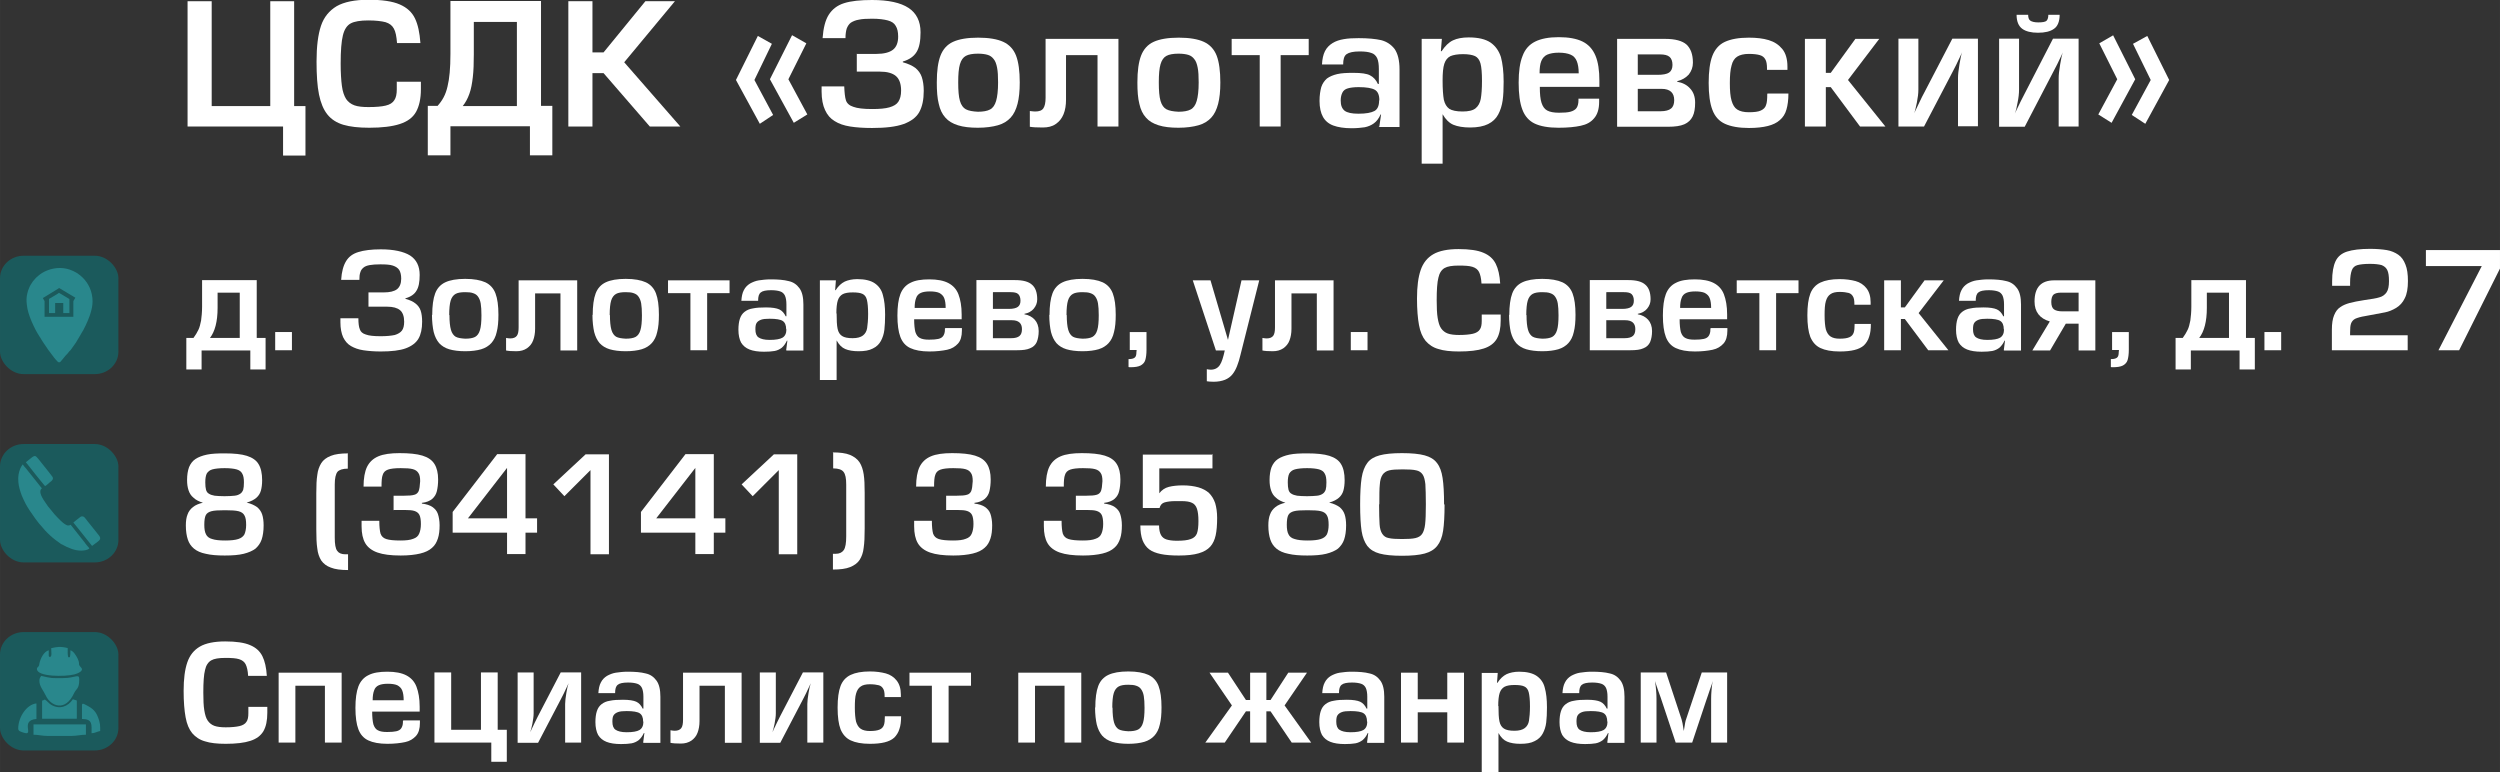 <?xml version="1.0" encoding="UTF-8"?>
<!DOCTYPE svg PUBLIC "-//W3C//DTD SVG 1.1//EN" "http://www.w3.org/Graphics/SVG/1.1/DTD/svg11.dtd">
<!-- Creator: CorelDRAW 2019 (64-Bit) -->
<svg xmlns="http://www.w3.org/2000/svg" xml:space="preserve" width="2.638cm" height="0.815cm" version="1.1" style="shape-rendering:geometricPrecision; text-rendering:geometricPrecision; image-rendering:optimizeQuality; fill-rule:evenodd; clip-rule:evenodd"
viewBox="0 0 10.157 3.138"
 xmlns:xlink="http://www.w3.org/1999/xlink"
 xmlns:xodm="http://www.corel.com/coreldraw/odm/2003">
 <rect x="0" y="0" width="10.157" height="3.138" fill="#333333" stroke="none"/>
 <defs>
  <style type="text/css">
   <![CDATA[
    .fil1 {fill:#1B5A5C}
    .fil2 {fill:#29878C}
    .fil0 {fill:white;fill-rule:nonzero}
   ]]>
  </style>
 </defs>
 <g id="Слой_x0020_1">
  <polygon class="fil0" points="0.86,0.431 1.098,0.431 1.098,0.005 1.195,0.005 1.195,0.431 1.241,0.431 1.241,0.632 1.15,0.632 1.15,0.514 0.762,0.514 0.762,0.005 0.86,0.005 "/>
  <path id="1" class="fil0" d="M1.614 0.332l0.096 0 0 0.03c0,0.039 -0.007,0.07 -0.02,0.093 -0.013,0.023 -0.035,0.039 -0.066,0.049 -0.031,0.01 -0.072,0.015 -0.124,0.015 -0.043,0 -0.078,-0.004 -0.105,-0.012 -0.027,-0.008 -0.049,-0.022 -0.065,-0.042 -0.016,-0.02 -0.027,-0.047 -0.034,-0.081 -0.007,-0.034 -0.01,-0.079 -0.01,-0.134 0,-0.061 0.006,-0.109 0.018,-0.145 0.012,-0.036 0.034,-0.062 0.064,-0.08 0.03,-0.017 0.073,-0.026 0.129,-0.026 0.055,0 0.097,0.006 0.127,0.019 0.03,0.013 0.05,0.032 0.062,0.057 0.012,0.025 0.019,0.058 0.022,0.1l-0.095 0c-0.002,-0.027 -0.006,-0.047 -0.013,-0.059 -0.007,-0.013 -0.018,-0.021 -0.034,-0.026 -0.016,-0.004 -0.039,-0.007 -0.07,-0.007 -0.032,0 -0.056,0.004 -0.071,0.012 -0.015,0.008 -0.026,0.024 -0.032,0.049 -0.006,0.024 -0.009,0.062 -0.009,0.115 0,0.037 0.002,0.067 0.005,0.09 0.003,0.023 0.009,0.04 0.017,0.053 0.008,0.012 0.02,0.021 0.034,0.026 0.014,0.005 0.033,0.007 0.057,0.007 0.03,0 0.054,-0.002 0.07,-0.006 0.017,-0.004 0.028,-0.011 0.035,-0.022 0.007,-0.01 0.01,-0.025 0.01,-0.044l0 -0.032z"/>
  <path id="2" class="fil0" d="M1.777 0.431c0.01,-0.011 0.018,-0.022 0.025,-0.035 0.007,-0.013 0.012,-0.027 0.016,-0.044 0.004,-0.016 0.007,-0.035 0.009,-0.057 0.002,-0.022 0.003,-0.047 0.003,-0.076l0 -0.215 0.368 0 0 0.426 0.046 0 0 0.201 -0.091 0 0 -0.118 -0.323 0 0 0.118 -0.092 0 0 -0.201 0.039 0zm0.148 -0.342l0 0.131c0,0.036 -0.001,0.068 -0.004,0.093 -0.003,0.026 -0.007,0.049 -0.014,0.068 -0.007,0.02 -0.016,0.036 -0.027,0.05l0.22 0 0 -0.342 -0.175 0z"/>
  <polygon id="3" class="fil0" points="2.407,0.005 2.407,0.213 2.452,0.213 2.622,0.005 2.742,0.005 2.536,0.253 2.764,0.514 2.64,0.514 2.452,0.297 2.407,0.297 2.407,0.514 2.309,0.514 2.309,0.005 "/>
  <path id="4" class="fil0" d="M3.079 0.146l0.057 0.032 -0.071 0.147 0.076 0.142 -0.054 0.036 -0.097 -0.178 0.089 -0.179zm0.139 -0.003l0.058 0.033 -0.073 0.146 0.077 0.143 -0.055 0.034 -0.097 -0.177 0.09 -0.179z"/>
  <path id="5" class="fil0" d="M3.482 0.219l0.079 0c0.03,0 0.053,-0.006 0.067,-0.017 0.014,-0.011 0.021,-0.029 0.021,-0.053 0,-0.019 -0.003,-0.033 -0.01,-0.044 -0.006,-0.011 -0.017,-0.018 -0.032,-0.022 -0.015,-0.004 -0.036,-0.007 -0.064,-0.007 -0.023,0 -0.041,0.001 -0.054,0.004 -0.013,0.002 -0.024,0.007 -0.032,0.012 -0.008,0.006 -0.013,0.014 -0.017,0.024 -0.003,0.01 -0.005,0.023 -0.005,0.039l-0.093 0c0.003,-0.041 0.011,-0.073 0.025,-0.095 0.014,-0.022 0.034,-0.038 0.062,-0.047 0.028,-0.009 0.066,-0.013 0.114,-0.013 0.067,0 0.116,0.011 0.148,0.032 0.032,0.021 0.049,0.054 0.049,0.099 0,0.036 -0.005,0.062 -0.016,0.08 -0.011,0.018 -0.029,0.031 -0.056,0.039l0 0.003c0.022,0.006 0.039,0.014 0.051,0.023 0.012,0.01 0.021,0.022 0.026,0.037 0.005,0.015 0.008,0.034 0.008,0.056 0,0.036 -0.006,0.064 -0.018,0.086 -0.012,0.022 -0.034,0.038 -0.064,0.049 -0.031,0.011 -0.073,0.016 -0.128,0.016 -0.034,0 -0.064,-0.002 -0.089,-0.006 -0.025,-0.004 -0.046,-0.011 -0.063,-0.022 -0.017,-0.01 -0.03,-0.025 -0.039,-0.045 -0.009,-0.019 -0.014,-0.045 -0.014,-0.075l0 -0.021 0.092 0c0.001,0.026 0.003,0.045 0.007,0.057 0.004,0.012 0.014,0.021 0.03,0.026 0.016,0.006 0.041,0.009 0.076,0.009 0.031,0 0.054,-0.002 0.071,-0.007 0.017,-0.005 0.029,-0.012 0.036,-0.023 0.007,-0.011 0.011,-0.025 0.011,-0.045 0,-0.027 -0.007,-0.047 -0.021,-0.059 -0.014,-0.012 -0.036,-0.018 -0.065,-0.018l-0.094 0 0 -0.073z"/>
  <path id="6" class="fil0" d="M3.806 0.335c0,-0.047 0.005,-0.083 0.015,-0.109 0.01,-0.026 0.027,-0.045 0.051,-0.056 0.024,-0.011 0.058,-0.017 0.102,-0.017 0.044,0 0.078,0.006 0.102,0.017 0.024,0.011 0.042,0.03 0.052,0.056 0.01,0.026 0.015,0.063 0.015,0.109 0,0.035 -0.003,0.064 -0.009,0.087 -0.006,0.023 -0.015,0.042 -0.028,0.056 -0.013,0.014 -0.03,0.025 -0.052,0.031 -0.021,0.006 -0.049,0.01 -0.081,0.01 -0.032,0 -0.059,-0.003 -0.081,-0.01 -0.022,-0.007 -0.039,-0.017 -0.051,-0.031 -0.013,-0.014 -0.022,-0.033 -0.027,-0.056 -0.006,-0.023 -0.008,-0.052 -0.008,-0.087zm0.087 0c0,0.033 0.002,0.058 0.007,0.075 0.005,0.017 0.013,0.028 0.024,0.034 0.011,0.006 0.028,0.009 0.049,0.01 0.021,0 0.038,-0.003 0.049,-0.009 0.012,-0.006 0.02,-0.018 0.025,-0.035 0.005,-0.017 0.008,-0.042 0.008,-0.075 0,-0.025 -0.001,-0.045 -0.004,-0.06 -0.003,-0.015 -0.007,-0.027 -0.014,-0.035 -0.006,-0.008 -0.014,-0.014 -0.024,-0.017 -0.01,-0.003 -0.023,-0.005 -0.04,-0.005 -0.021,0 -0.038,0.003 -0.049,0.009 -0.011,0.006 -0.019,0.017 -0.024,0.034 -0.005,0.017 -0.007,0.041 -0.007,0.074z"/>
  <path id="7" class="fil0" d="M4.247 0.158l0.297 0 0 0.356 -0.085 0 0 -0.29 -0.128 0 0 0.181c0,0.022 -0.003,0.042 -0.01,0.059 -0.007,0.017 -0.017,0.03 -0.032,0.04 -0.014,0.01 -0.032,0.014 -0.053,0.014 -0.024,0 -0.041,-0.001 -0.052,-0.003l0 -0.064c0.008,0.001 0.015,0.002 0.022,0.002 0.016,0 0.027,-0.004 0.033,-0.013 0.006,-0.009 0.009,-0.023 0.009,-0.043l0 -0.239z"/>
  <path id="8" class="fil0" d="M4.621 0.335c0,-0.047 0.005,-0.083 0.015,-0.109 0.01,-0.026 0.027,-0.045 0.051,-0.056 0.024,-0.011 0.058,-0.017 0.102,-0.017 0.044,0 0.078,0.006 0.102,0.017 0.024,0.011 0.042,0.03 0.052,0.056 0.01,0.026 0.015,0.063 0.015,0.109 0,0.035 -0.003,0.064 -0.009,0.087 -0.006,0.023 -0.015,0.042 -0.028,0.056 -0.013,0.014 -0.03,0.025 -0.052,0.031 -0.021,0.006 -0.049,0.01 -0.081,0.01 -0.032,0 -0.059,-0.003 -0.081,-0.01 -0.022,-0.007 -0.039,-0.017 -0.051,-0.031 -0.013,-0.014 -0.022,-0.033 -0.027,-0.056 -0.006,-0.023 -0.008,-0.052 -0.008,-0.087zm0.087 0c0,0.033 0.002,0.058 0.007,0.075 0.005,0.017 0.013,0.028 0.024,0.034 0.011,0.006 0.028,0.009 0.049,0.01 0.021,0 0.038,-0.003 0.049,-0.009 0.012,-0.006 0.02,-0.018 0.025,-0.035 0.005,-0.017 0.008,-0.042 0.008,-0.075 0,-0.025 -0.001,-0.045 -0.004,-0.06 -0.003,-0.015 -0.007,-0.027 -0.014,-0.035 -0.006,-0.008 -0.014,-0.014 -0.024,-0.017 -0.01,-0.003 -0.023,-0.005 -0.04,-0.005 -0.021,0 -0.038,0.003 -0.049,0.009 -0.011,0.006 -0.019,0.017 -0.024,0.034 -0.005,0.017 -0.007,0.041 -0.007,0.074z"/>
  <polygon id="9" class="fil0" points="5.118,0.514 5.203,0.514 5.203,0.224 5.317,0.224 5.317,0.158 5.004,0.158 5.004,0.224 5.118,0.224 "/>
  <path id="10" class="fil0" d="M5.604 0.514l0.007 -0.049 -0.002 0c-0.007,0.016 -0.016,0.028 -0.027,0.036 -0.011,0.008 -0.023,0.013 -0.037,0.016 -0.014,0.002 -0.032,0.004 -0.054,0.004 -0.03,0 -0.055,-0.004 -0.074,-0.011 -0.019,-0.007 -0.033,-0.019 -0.042,-0.035 -0.009,-0.016 -0.014,-0.038 -0.014,-0.065 0,-0.023 0.003,-0.041 0.007,-0.056 0.005,-0.015 0.013,-0.026 0.023,-0.035 0.011,-0.008 0.025,-0.014 0.042,-0.018 0.017,-0.004 0.039,-0.005 0.066,-0.005 0.031,0 0.054,0.003 0.067,0.01 0.014,0.007 0.025,0.019 0.032,0.035l0.004 0 0 -0.06c0,-0.019 -0.002,-0.034 -0.007,-0.045 -0.005,-0.01 -0.013,-0.018 -0.024,-0.021 -0.011,-0.004 -0.026,-0.006 -0.047,-0.006 -0.026,0 -0.043,0.004 -0.053,0.011 -0.01,0.007 -0.014,0.021 -0.014,0.042l-0.086 0c0.001,-0.022 0.005,-0.04 0.012,-0.054 0.007,-0.014 0.018,-0.025 0.031,-0.033 0.013,-0.008 0.028,-0.013 0.046,-0.016 0.017,-0.003 0.037,-0.004 0.06,-0.004 0.038,0 0.068,0.003 0.091,0.008 0.023,0.006 0.041,0.018 0.055,0.036 0.013,0.019 0.02,0.046 0.02,0.083l0 0.234 -0.085 0zm0 -0.107c0,-0.021 -0.006,-0.035 -0.018,-0.042 -0.012,-0.007 -0.034,-0.011 -0.066,-0.011 -0.019,0 -0.034,0.002 -0.044,0.005 -0.011,0.003 -0.018,0.009 -0.022,0.017 -0.004,0.008 -0.007,0.018 -0.007,0.032 0,0.02 0.005,0.033 0.016,0.042 0.011,0.008 0.029,0.012 0.056,0.012 0.031,0 0.052,-0.004 0.065,-0.011 0.013,-0.007 0.019,-0.022 0.019,-0.042z"/>
  <path id="11" class="fil0" d="M5.861 0.327c0,0.035 0.002,0.061 0.005,0.078 0.004,0.017 0.011,0.029 0.022,0.037 0.011,0.007 0.029,0.011 0.054,0.011 0.024,0 0.042,-0.004 0.053,-0.013 0.011,-0.009 0.018,-0.022 0.021,-0.038 0.003,-0.017 0.005,-0.041 0.005,-0.073 0,-0.032 -0.002,-0.056 -0.006,-0.071 -0.004,-0.015 -0.012,-0.025 -0.022,-0.03 -0.011,-0.005 -0.027,-0.008 -0.049,-0.008 -0.022,0 -0.039,0.003 -0.051,0.008 -0.012,0.006 -0.02,0.016 -0.025,0.031 -0.005,0.015 -0.007,0.038 -0.007,0.068zm0 0.138l0 0.2 -0.085 0 0 -0.507 0.082 0 -0.004 0.05 0.003 0c0.014,-0.021 0.029,-0.036 0.046,-0.044 0.017,-0.008 0.038,-0.012 0.064,-0.012 0.039,0 0.068,0.007 0.089,0.021 0.02,0.014 0.034,0.034 0.042,0.059 0.007,0.026 0.011,0.059 0.011,0.1 0,0.03 -0.001,0.055 -0.004,0.076 -0.003,0.021 -0.009,0.04 -0.018,0.057 -0.009,0.017 -0.023,0.03 -0.041,0.039 -0.018,0.009 -0.043,0.014 -0.073,0.014 -0.028,0 -0.051,-0.004 -0.068,-0.011 -0.017,-0.007 -0.032,-0.022 -0.044,-0.043z"/>
  <path id="12" class="fil0" d="M6.413 0.401l0.084 0 0 0.013c0,0.029 -0.007,0.051 -0.02,0.066 -0.013,0.016 -0.031,0.026 -0.055,0.031 -0.023,0.005 -0.053,0.008 -0.09,0.008 -0.041,0 -0.074,-0.006 -0.097,-0.017 -0.023,-0.011 -0.04,-0.03 -0.05,-0.057 -0.01,-0.026 -0.015,-0.063 -0.015,-0.109 0,-0.046 0.005,-0.082 0.016,-0.109 0.01,-0.027 0.027,-0.046 0.051,-0.058 0.024,-0.012 0.056,-0.018 0.096,-0.018 0.04,0 0.073,0.006 0.097,0.018 0.024,0.012 0.041,0.031 0.052,0.057 0.011,0.026 0.016,0.06 0.016,0.102l0 0.025 -0.242 0c0,0.029 0.002,0.05 0.007,0.065 0.005,0.015 0.012,0.025 0.023,0.031 0.011,0.006 0.027,0.009 0.048,0.009 0.019,0 0.035,-0.001 0.046,-0.004 0.011,-0.003 0.02,-0.008 0.025,-0.015 0.005,-0.007 0.008,-0.018 0.008,-0.031l0 -0.007zm0.001 -0.103c0,-0.021 -0.003,-0.038 -0.008,-0.05 -0.005,-0.012 -0.013,-0.021 -0.025,-0.026 -0.012,-0.005 -0.027,-0.008 -0.048,-0.008 -0.02,0 -0.035,0.003 -0.047,0.008 -0.011,0.005 -0.019,0.014 -0.024,0.026 -0.005,0.012 -0.007,0.029 -0.007,0.05l0.158 0z"/>
  <path id="13" class="fil0" d="M6.654 0.22l0 0.084 0.081 0c0.021,0 0.037,-0.003 0.046,-0.009 0.009,-0.006 0.014,-0.017 0.014,-0.031 0,-0.015 -0.004,-0.026 -0.012,-0.033 -0.008,-0.007 -0.021,-0.01 -0.039,-0.01l-0.089 0zm0 0.141l0 0.091 0.093 0c0.019,0 0.034,-0.004 0.042,-0.011 0.009,-0.007 0.013,-0.019 0.013,-0.034 0,-0.03 -0.017,-0.046 -0.051,-0.046l-0.097 0zm-0.084 0.153l0 -0.356 0.196 0c0.04,0 0.069,0.008 0.086,0.023 0.017,0.016 0.026,0.04 0.026,0.074 0,0.018 -0.006,0.034 -0.017,0.048 -0.012,0.013 -0.027,0.022 -0.047,0.027l0 0.002c0.022,0.004 0.04,0.013 0.053,0.028 0.013,0.014 0.02,0.033 0.02,0.057 0,0.023 -0.003,0.042 -0.01,0.056 -0.007,0.014 -0.018,0.025 -0.034,0.032 -0.016,0.007 -0.038,0.01 -0.066,0.01l-0.206 0z"/>
  <path id="14" class="fil0" d="M7.182 0.38l0.084 0c0,0.026 -0.003,0.048 -0.008,0.065 -0.005,0.018 -0.014,0.032 -0.027,0.043 -0.012,0.011 -0.029,0.019 -0.049,0.024 -0.02,0.005 -0.046,0.008 -0.076,0.008 -0.041,0 -0.074,-0.006 -0.098,-0.017 -0.024,-0.011 -0.041,-0.03 -0.051,-0.057 -0.01,-0.026 -0.015,-0.063 -0.015,-0.109 0,-0.047 0.005,-0.084 0.015,-0.11 0.01,-0.026 0.027,-0.046 0.051,-0.057 0.024,-0.011 0.056,-0.017 0.097,-0.017 0.031,0 0.058,0.003 0.081,0.01 0.023,0.007 0.041,0.019 0.055,0.036 0.014,0.017 0.021,0.041 0.021,0.072l0 0.013 -0.083 0 0 -0.005c0,-0.017 -0.002,-0.03 -0.007,-0.038 -0.005,-0.009 -0.012,-0.014 -0.022,-0.017 -0.01,-0.003 -0.025,-0.005 -0.045,-0.005 -0.02,0 -0.036,0.004 -0.047,0.011 -0.011,0.007 -0.019,0.019 -0.023,0.036 -0.005,0.017 -0.007,0.041 -0.007,0.072 0,0.031 0.002,0.054 0.007,0.071 0.005,0.017 0.012,0.029 0.023,0.036 0.011,0.007 0.026,0.011 0.047,0.011 0.022,0 0.039,-0.002 0.049,-0.007 0.011,-0.005 0.018,-0.012 0.021,-0.022 0.004,-0.01 0.005,-0.025 0.005,-0.046z"/>
  <polygon id="15" class="fil0" points="7.418,0.158 7.418,0.296 7.438,0.296 7.538,0.158 7.635,0.158 7.508,0.325 7.66,0.514 7.557,0.514 7.438,0.354 7.418,0.354 7.418,0.514 7.333,0.514 7.333,0.158 "/>
  <path id="16" class="fil0" d="M7.713 0.158l0 0.356 0.104 0 0.116 -0.222c0.006,-0.01 0.019,-0.037 0.039,-0.08 -0.004,0.009 -0.007,0.026 -0.011,0.049 -0.004,0.024 -0.006,0.042 -0.006,0.056l0 0.196 0.081 0 0 -0.356 -0.104 0 -0.116 0.223c-0.008,0.014 -0.02,0.041 -0.039,0.08 0.004,-0.01 0.007,-0.025 0.011,-0.044 0.004,-0.02 0.006,-0.037 0.006,-0.052l0 -0.207 -0.081 0z"/>
  <path id="17" class="fil0" d="M8.122 0.158l0 0.357 0.104 0 0.116 -0.223c0.009,-0.016 0.022,-0.042 0.039,-0.079 -0.004,0.01 -0.007,0.026 -0.011,0.049 -0.004,0.023 -0.006,0.042 -0.006,0.056l0 0.196 0.081 0 0 -0.357 -0.104 0 -0.116 0.225c-0.006,0.011 -0.019,0.037 -0.039,0.079 0.004,-0.01 0.008,-0.025 0.011,-0.044 0.004,-0.019 0.006,-0.037 0.006,-0.053l0 -0.207 -0.081 0zm0.158 -0.025c-0.027,0 -0.049,-0.005 -0.064,-0.016 -0.015,-0.011 -0.023,-0.03 -0.023,-0.057l0.047 0c0,0.012 0.003,0.02 0.009,0.024 0.006,0.004 0.016,0.007 0.032,0.007 0.017,0 0.028,-0.002 0.033,-0.006 0.005,-0.004 0.008,-0.013 0.008,-0.025l0.046 0c0,0.027 -0.008,0.047 -0.023,0.057 -0.015,0.011 -0.037,0.016 -0.065,0.016z"/>
  <path id="18" class="fil0" d="M8.724 0.146l0.089 0.179 -0.097 0.178 -0.055 -0.036 0.077 -0.142 -0.072 -0.147 0.058 -0.032zm-0.139 -0.003l0.09 0.179 -0.096 0.177 -0.054 -0.034 0.077 -0.143 -0.073 -0.146 0.057 -0.033z"/>
  <path class="fil0" d="M0.786 1.373c0.008,-0.011 0.015,-0.022 0.02,-0.033 0.005,-0.01 0.008,-0.023 0.011,-0.038 0.002,-0.015 0.004,-0.034 0.004,-0.056l0 -0.108 0.222 0 0 0.235 0.036 0 0 0.128 -0.062 0 0 -0.077 -0.198 0 0 0.077 -0.062 0 0 -0.128 0.03 0zm0.188 0l0 -0.184 -0.09 0 0 0.062c0,0.056 -0.011,0.096 -0.031,0.122l0.121 0z"/>
  <polygon id="1" class="fil0" points="1.186,1.349 1.186,1.423 1.118,1.423 1.118,1.349 "/>
  <path id="2" class="fil0" d="M1.496 1.188l0.063 0c0.024,0 0.042,-0.004 0.054,-0.013 0.011,-0.009 0.017,-0.023 0.017,-0.043 0,-0.015 -0.003,-0.027 -0.008,-0.035 -0.005,-0.008 -0.014,-0.014 -0.026,-0.018 -0.012,-0.004 -0.029,-0.005 -0.051,-0.005 -0.018,0 -0.032,0.001 -0.043,0.003 -0.011,0.002 -0.019,0.005 -0.025,0.01 -0.006,0.005 -0.011,0.011 -0.013,0.019 -0.003,0.008 -0.004,0.018 -0.004,0.031l-0.074 0c0.002,-0.033 0.009,-0.058 0.02,-0.076 0.011,-0.018 0.027,-0.03 0.05,-0.037 0.022,-0.007 0.053,-0.011 0.091,-0.011 0.053,0 0.093,0.009 0.119,0.025 0.026,0.017 0.039,0.043 0.039,0.079 0,0.029 -0.004,0.05 -0.013,0.064 -0.008,0.014 -0.023,0.025 -0.045,0.031l0 0.002c0.018,0.005 0.031,0.011 0.041,0.019 0.01,0.008 0.017,0.017 0.021,0.029 0.004,0.012 0.006,0.027 0.006,0.045 0,0.029 -0.005,0.052 -0.015,0.069 -0.01,0.017 -0.027,0.03 -0.051,0.039 -0.024,0.009 -0.059,0.013 -0.102,0.013 -0.027,0 -0.051,-0.002 -0.071,-0.005 -0.02,-0.003 -0.036,-0.009 -0.05,-0.017 -0.014,-0.008 -0.024,-0.02 -0.032,-0.036 -0.007,-0.016 -0.011,-0.036 -0.011,-0.06l0 -0.017 0.073 0c0,0.021 0.002,0.036 0.006,0.045 0.003,0.01 0.011,0.017 0.024,0.021 0.013,0.005 0.033,0.007 0.061,0.007 0.024,0 0.043,-0.002 0.057,-0.005 0.013,-0.004 0.023,-0.01 0.029,-0.018 0.006,-0.008 0.009,-0.02 0.009,-0.036 0,-0.022 -0.006,-0.038 -0.017,-0.047 -0.011,-0.009 -0.028,-0.014 -0.052,-0.014l-0.076 0 0 -0.058z"/>
  <path id="3" class="fil0" d="M1.756 1.28c0,-0.037 0.004,-0.067 0.012,-0.088 0.008,-0.021 0.022,-0.036 0.041,-0.045 0.019,-0.009 0.046,-0.014 0.081,-0.014 0.035,0 0.062,0.005 0.082,0.014 0.019,0.009 0.033,0.024 0.041,0.045 0.008,0.021 0.012,0.05 0.012,0.087 0,0.028 -0.002,0.051 -0.007,0.07 -0.004,0.019 -0.012,0.034 -0.022,0.045 -0.01,0.011 -0.024,0.02 -0.041,0.025 -0.017,0.005 -0.039,0.008 -0.065,0.008 -0.026,0 -0.048,-0.003 -0.065,-0.008 -0.017,-0.005 -0.031,-0.014 -0.041,-0.025 -0.01,-0.012 -0.017,-0.026 -0.022,-0.045 -0.004,-0.018 -0.007,-0.042 -0.007,-0.07zm0.07 0c0,0.026 0.002,0.046 0.006,0.06 0.004,0.014 0.011,0.023 0.019,0.028 0.009,0.005 0.022,0.007 0.039,0.008 0.017,0 0.03,-0.002 0.04,-0.007 0.009,-0.005 0.016,-0.014 0.02,-0.028 0.004,-0.013 0.006,-0.033 0.006,-0.06 0,-0.02 -0.001,-0.036 -0.003,-0.048 -0.002,-0.012 -0.006,-0.021 -0.011,-0.028 -0.005,-0.007 -0.011,-0.011 -0.02,-0.014 -0.008,-0.003 -0.019,-0.004 -0.032,-0.004 -0.017,0 -0.03,0.002 -0.039,0.007 -0.009,0.005 -0.016,0.014 -0.02,0.027 -0.004,0.013 -0.006,0.033 -0.006,0.059z"/>
  <path id="4" class="fil0" d="M2.108 1.139l0.237 0 0 0.285 -0.068 0 0 -0.232 -0.103 0 0 0.144c0,0.018 -0.003,0.034 -0.008,0.047 -0.005,0.014 -0.014,0.024 -0.025,0.032 -0.012,0.008 -0.026,0.012 -0.043,0.012 -0.019,0 -0.033,-0.001 -0.042,-0.003l0 -0.051c0.006,0.001 0.012,0.002 0.017,0.002 0.013,0 0.022,-0.004 0.027,-0.011 0.005,-0.007 0.007,-0.018 0.007,-0.034l0 -0.191z"/>
  <path id="5" class="fil0" d="M2.408 1.28c0,-0.037 0.004,-0.067 0.012,-0.088 0.008,-0.021 0.022,-0.036 0.041,-0.045 0.019,-0.009 0.046,-0.014 0.081,-0.014 0.035,0 0.062,0.005 0.082,0.014 0.019,0.009 0.033,0.024 0.041,0.045 0.008,0.021 0.012,0.05 0.012,0.087 0,0.028 -0.002,0.051 -0.007,0.07 -0.004,0.019 -0.012,0.034 -0.022,0.045 -0.01,0.011 -0.024,0.02 -0.041,0.025 -0.017,0.005 -0.039,0.008 -0.065,0.008 -0.026,0 -0.048,-0.003 -0.065,-0.008 -0.017,-0.005 -0.031,-0.014 -0.041,-0.025 -0.01,-0.012 -0.017,-0.026 -0.022,-0.045 -0.004,-0.018 -0.007,-0.042 -0.007,-0.07zm0.07 0c0,0.026 0.002,0.046 0.006,0.06 0.004,0.014 0.011,0.023 0.019,0.028 0.009,0.005 0.022,0.007 0.039,0.008 0.017,0 0.03,-0.002 0.04,-0.007 0.009,-0.005 0.016,-0.014 0.02,-0.028 0.004,-0.013 0.006,-0.033 0.006,-0.06 0,-0.02 -0.001,-0.036 -0.003,-0.048 -0.002,-0.012 -0.006,-0.021 -0.011,-0.028 -0.005,-0.007 -0.011,-0.011 -0.02,-0.014 -0.008,-0.003 -0.019,-0.004 -0.032,-0.004 -0.017,0 -0.03,0.002 -0.039,0.007 -0.009,0.005 -0.016,0.014 -0.02,0.027 -0.004,0.013 -0.006,0.033 -0.006,0.059z"/>
  <polygon id="6" class="fil0" points="2.805,1.423 2.873,1.423 2.873,1.191 2.964,1.191 2.964,1.139 2.714,1.139 2.714,1.191 2.805,1.191 "/>
  <path id="7" class="fil0" d="M3.194 1.423l0.005 -0.039 -0.002 0c-0.006,0.013 -0.013,0.022 -0.021,0.029 -0.008,0.006 -0.018,0.011 -0.029,0.013 -0.011,0.002 -0.026,0.003 -0.043,0.003 -0.024,0 -0.044,-0.003 -0.059,-0.009 -0.015,-0.006 -0.026,-0.015 -0.034,-0.028 -0.007,-0.013 -0.011,-0.031 -0.011,-0.052 0,-0.018 0.002,-0.033 0.006,-0.045 0.004,-0.012 0.01,-0.021 0.019,-0.028 0.009,-0.007 0.02,-0.012 0.034,-0.014 0.014,-0.003 0.031,-0.004 0.053,-0.004 0.025,0 0.043,0.003 0.054,0.008 0.011,0.005 0.02,0.015 0.026,0.028l0.003 0 0 -0.048c0,-0.015 -0.002,-0.027 -0.006,-0.036 -0.004,-0.008 -0.01,-0.014 -0.019,-0.017 -0.009,-0.003 -0.021,-0.005 -0.037,-0.005 -0.021,0 -0.035,0.003 -0.042,0.009 -0.008,0.006 -0.011,0.017 -0.011,0.034l-0.068 0c0.001,-0.017 0.004,-0.032 0.01,-0.043 0.006,-0.012 0.014,-0.02 0.025,-0.027 0.011,-0.006 0.023,-0.011 0.036,-0.013 0.014,-0.002 0.03,-0.004 0.048,-0.004 0.03,0 0.054,0.002 0.073,0.007 0.019,0.004 0.033,0.014 0.044,0.029 0.011,0.015 0.016,0.037 0.016,0.066l0 0.187 -0.068 0zm0 -0.085c0,-0.017 -0.005,-0.028 -0.014,-0.034 -0.009,-0.006 -0.027,-0.009 -0.053,-0.009 -0.015,0 -0.027,0.001 -0.035,0.004 -0.008,0.003 -0.014,0.007 -0.018,0.013 -0.004,0.006 -0.005,0.015 -0.005,0.026 0,0.016 0.004,0.027 0.013,0.033 0.009,0.006 0.023,0.01 0.045,0.01 0.024,0 0.042,-0.003 0.052,-0.009 0.01,-0.006 0.016,-0.017 0.016,-0.034z"/>
  <path id="8" class="fil0" d="M3.399 1.273c0,0.028 0.001,0.049 0.004,0.063 0.003,0.014 0.009,0.023 0.018,0.029 0.009,0.006 0.023,0.009 0.043,0.009 0.019,0 0.033,-0.004 0.042,-0.011 0.009,-0.007 0.015,-0.017 0.017,-0.03 0.002,-0.013 0.004,-0.033 0.004,-0.058 0,-0.026 -0.002,-0.045 -0.005,-0.057 -0.003,-0.012 -0.009,-0.02 -0.018,-0.024 -0.008,-0.004 -0.021,-0.006 -0.039,-0.006 -0.018,0 -0.031,0.002 -0.041,0.007 -0.009,0.005 -0.016,0.013 -0.02,0.025 -0.004,0.012 -0.006,0.03 -0.006,0.054zm0 0.111l0 0.16 -0.068 0 0 -0.405 0.065 0 -0.003 0.04 0.002 0c0.011,-0.017 0.023,-0.028 0.037,-0.035 0.013,-0.006 0.031,-0.01 0.051,-0.01 0.031,0 0.055,0.006 0.071,0.017 0.016,0.011 0.028,0.027 0.033,0.048 0.006,0.021 0.009,0.047 0.009,0.08 0,0.024 -0.001,0.044 -0.003,0.061 -0.002,0.017 -0.007,0.032 -0.014,0.045 -0.007,0.013 -0.018,0.024 -0.033,0.031 -0.015,0.008 -0.034,0.011 -0.058,0.011 -0.022,0 -0.04,-0.003 -0.054,-0.009 -0.014,-0.006 -0.025,-0.017 -0.035,-0.035z"/>
  <path id="9" class="fil0" d="M3.841 1.333l0.067 0 0 0.01c0,0.023 -0.005,0.041 -0.016,0.053 -0.011,0.012 -0.025,0.021 -0.044,0.025 -0.019,0.004 -0.043,0.007 -0.072,0.007 -0.033,0 -0.059,-0.005 -0.078,-0.014 -0.019,-0.009 -0.032,-0.024 -0.04,-0.045 -0.008,-0.021 -0.012,-0.05 -0.012,-0.087 0,-0.037 0.004,-0.066 0.012,-0.087 0.008,-0.021 0.022,-0.037 0.041,-0.046 0.019,-0.01 0.045,-0.014 0.077,-0.014 0.032,0 0.058,0.005 0.077,0.015 0.019,0.01 0.033,0.025 0.041,0.046 0.008,0.021 0.013,0.048 0.013,0.081l0 0.02 -0.193 0c0,0.023 0.002,0.04 0.005,0.052 0.004,0.012 0.01,0.02 0.018,0.024 0.009,0.005 0.021,0.007 0.038,0.007 0.016,0 0.028,-0.001 0.037,-0.003 0.009,-0.002 0.016,-0.006 0.02,-0.012 0.004,-0.006 0.007,-0.014 0.007,-0.025l0 -0.005zm0.001 -0.082c0,-0.017 -0.002,-0.03 -0.006,-0.04 -0.004,-0.01 -0.011,-0.016 -0.02,-0.021 -0.009,-0.004 -0.022,-0.006 -0.038,-0.006 -0.016,0 -0.028,0.002 -0.037,0.006 -0.009,0.004 -0.016,0.011 -0.019,0.021 -0.004,0.01 -0.006,0.023 -0.006,0.04l0.127 0z"/>
  <path id="10" class="fil0" d="M4.034 1.188l0 0.067 0.065 0c0.017,0 0.029,-0.003 0.036,-0.008 0.007,-0.005 0.011,-0.013 0.011,-0.025 0,-0.012 -0.003,-0.021 -0.009,-0.027 -0.006,-0.006 -0.017,-0.008 -0.031,-0.008l-0.071 0zm0 0.113l0 0.073 0.074 0c0.016,0 0.027,-0.003 0.034,-0.009 0.007,-0.006 0.01,-0.015 0.01,-0.028 0,-0.024 -0.014,-0.036 -0.041,-0.036l-0.078 0zm-0.067 0.122l0 -0.285 0.157 0c0.032,0 0.055,0.006 0.069,0.019 0.014,0.012 0.021,0.032 0.021,0.059 0,0.015 -0.005,0.027 -0.014,0.038 -0.009,0.011 -0.022,0.018 -0.038,0.021l0 0.002c0.018,0.003 0.032,0.011 0.042,0.022 0.01,0.011 0.016,0.027 0.016,0.046 0,0.018 -0.003,0.033 -0.008,0.045 -0.005,0.011 -0.014,0.02 -0.027,0.025 -0.013,0.006 -0.03,0.008 -0.053,0.008l-0.165 0z"/>
  <path id="11" class="fil0" d="M4.264 1.28c0,-0.037 0.004,-0.067 0.012,-0.088 0.008,-0.021 0.022,-0.036 0.041,-0.045 0.019,-0.009 0.046,-0.014 0.081,-0.014 0.035,0 0.062,0.005 0.082,0.014 0.019,0.009 0.033,0.024 0.041,0.045 0.008,0.021 0.012,0.05 0.012,0.087 0,0.028 -0.002,0.051 -0.007,0.07 -0.004,0.019 -0.012,0.034 -0.022,0.045 -0.01,0.011 -0.024,0.02 -0.041,0.025 -0.017,0.005 -0.039,0.008 -0.065,0.008 -0.026,0 -0.048,-0.003 -0.065,-0.008 -0.017,-0.005 -0.031,-0.014 -0.041,-0.025 -0.01,-0.012 -0.017,-0.026 -0.022,-0.045 -0.004,-0.018 -0.007,-0.042 -0.007,-0.07zm0.07 0c0,0.026 0.002,0.046 0.006,0.06 0.004,0.014 0.011,0.023 0.019,0.028 0.009,0.005 0.022,0.007 0.039,0.008 0.017,0 0.03,-0.002 0.04,-0.007 0.009,-0.005 0.016,-0.014 0.02,-0.028 0.004,-0.013 0.006,-0.033 0.006,-0.06 0,-0.02 -0.001,-0.036 -0.003,-0.048 -0.002,-0.012 -0.006,-0.021 -0.011,-0.028 -0.005,-0.007 -0.011,-0.011 -0.02,-0.014 -0.008,-0.003 -0.019,-0.004 -0.032,-0.004 -0.017,0 -0.03,0.002 -0.039,0.007 -0.009,0.005 -0.016,0.014 -0.02,0.027 -0.004,0.013 -0.006,0.033 -0.006,0.059z"/>
  <path id="12" class="fil0" d="M4.658 1.35l0 0.071c0,0.018 -0.002,0.032 -0.005,0.042 -0.003,0.01 -0.01,0.017 -0.019,0.022 -0.01,0.005 -0.023,0.007 -0.042,0.007 -0.003,0 -0.006,-0 -0.007,-0.001l0 -0.032c0.012,-0 0.02,-0.002 0.025,-0.006 0.005,-0.004 0.007,-0.011 0.007,-0.022l0.001 -0.009 -0.028 0 0 -0.073 0.068 0z"/>
  <path id="13" class="fil0" d="M5.116 1.139l-0.076 0.302c-0.004,0.018 -0.009,0.033 -0.014,0.046 -0.005,0.013 -0.011,0.024 -0.019,0.034 -0.008,0.01 -0.018,0.017 -0.03,0.022 -0.013,0.005 -0.028,0.008 -0.046,0.008 -0.013,0 -0.022,-0.001 -0.028,-0.002l0 -0.049c0.005,0.001 0.011,0.002 0.016,0.002 0.017,-0 0.029,-0.007 0.037,-0.019 0.008,-0.012 0.014,-0.032 0.02,-0.059l-0.036 0 -0.094 -0.285 0.072 0 0.071 0.242 0.055 -0.242 0.071 0z"/>
  <path id="14" class="fil0" d="M5.181 1.139l0.237 0 0 0.285 -0.068 0 0 -0.232 -0.103 0 0 0.144c0,0.018 -0.003,0.034 -0.008,0.047 -0.005,0.014 -0.014,0.024 -0.025,0.032 -0.012,0.008 -0.026,0.012 -0.043,0.012 -0.019,0 -0.033,-0.001 -0.042,-0.003l0 -0.051c0.006,0.001 0.012,0.002 0.017,0.002 0.013,0 0.022,-0.004 0.027,-0.011 0.005,-0.007 0.007,-0.018 0.007,-0.034l0 -0.191z"/>
  <polygon id="15" class="fil0" points="5.556,1.349 5.556,1.423 5.488,1.423 5.488,1.349 "/>
  <path id="16" class="fil0" d="M6.02 1.278l0.077 0 0 0.024c0,0.031 -0.005,0.056 -0.016,0.075 -0.011,0.018 -0.028,0.031 -0.053,0.039 -0.024,0.008 -0.058,0.012 -0.1,0.012 -0.034,0 -0.063,-0.003 -0.084,-0.01 -0.022,-0.006 -0.039,-0.018 -0.052,-0.033 -0.013,-0.016 -0.022,-0.037 -0.027,-0.065 -0.005,-0.027 -0.008,-0.063 -0.008,-0.107 0,-0.049 0.005,-0.087 0.015,-0.116 0.01,-0.029 0.027,-0.05 0.051,-0.064 0.024,-0.014 0.059,-0.021 0.103,-0.021 0.044,0 0.078,0.005 0.101,0.015 0.024,0.01 0.04,0.025 0.05,0.045 0.01,0.02 0.016,0.047 0.018,0.08l-0.076 0c-0.001,-0.021 -0.005,-0.037 -0.01,-0.047 -0.005,-0.01 -0.014,-0.017 -0.027,-0.021 -0.013,-0.004 -0.031,-0.005 -0.056,-0.005 -0.026,0 -0.045,0.003 -0.057,0.01 -0.012,0.007 -0.021,0.02 -0.025,0.039 -0.005,0.019 -0.007,0.05 -0.007,0.092 0,0.03 0.001,0.054 0.004,0.072 0.003,0.018 0.007,0.032 0.014,0.042 0.007,0.01 0.016,0.017 0.027,0.021 0.011,0.004 0.027,0.006 0.046,0.006 0.024,0 0.043,-0.002 0.056,-0.005 0.013,-0.003 0.023,-0.009 0.028,-0.017 0.006,-0.008 0.008,-0.02 0.008,-0.035l0 -0.026z"/>
  <path id="17" class="fil0" d="M6.132 1.28c0,-0.037 0.004,-0.067 0.012,-0.088 0.008,-0.021 0.022,-0.036 0.041,-0.045 0.019,-0.009 0.046,-0.014 0.081,-0.014 0.035,0 0.062,0.005 0.082,0.014 0.019,0.009 0.033,0.024 0.041,0.045 0.008,0.021 0.012,0.05 0.012,0.087 0,0.028 -0.002,0.051 -0.007,0.07 -0.004,0.019 -0.012,0.034 -0.022,0.045 -0.01,0.011 -0.024,0.02 -0.041,0.025 -0.017,0.005 -0.039,0.008 -0.065,0.008 -0.026,0 -0.048,-0.003 -0.065,-0.008 -0.017,-0.005 -0.031,-0.014 -0.041,-0.025 -0.01,-0.012 -0.017,-0.026 -0.022,-0.045 -0.004,-0.018 -0.007,-0.042 -0.007,-0.07zm0.07 0c0,0.026 0.002,0.046 0.006,0.06 0.004,0.014 0.011,0.023 0.019,0.028 0.009,0.005 0.022,0.007 0.039,0.008 0.017,0 0.03,-0.002 0.04,-0.007 0.009,-0.005 0.016,-0.014 0.02,-0.028 0.004,-0.013 0.006,-0.033 0.006,-0.06 0,-0.02 -0.001,-0.036 -0.003,-0.048 -0.002,-0.012 -0.006,-0.021 -0.011,-0.028 -0.005,-0.007 -0.011,-0.011 -0.02,-0.014 -0.008,-0.003 -0.019,-0.004 -0.032,-0.004 -0.017,0 -0.03,0.002 -0.039,0.007 -0.009,0.005 -0.016,0.014 -0.02,0.027 -0.004,0.013 -0.006,0.033 -0.006,0.059z"/>
  <path id="18" class="fil0" d="M6.526 1.188l0 0.067 0.065 0c0.017,0 0.029,-0.003 0.036,-0.008 0.007,-0.005 0.011,-0.013 0.011,-0.025 0,-0.012 -0.003,-0.021 -0.009,-0.027 -0.006,-0.006 -0.017,-0.008 -0.031,-0.008l-0.071 0zm0 0.113l0 0.073 0.074 0c0.016,0 0.027,-0.003 0.034,-0.009 0.007,-0.006 0.01,-0.015 0.01,-0.028 0,-0.024 -0.014,-0.036 -0.041,-0.036l-0.078 0zm-0.067 0.122l0 -0.285 0.157 0c0.032,0 0.055,0.006 0.069,0.019 0.014,0.012 0.021,0.032 0.021,0.059 0,0.015 -0.005,0.027 -0.014,0.038 -0.009,0.011 -0.022,0.018 -0.038,0.021l0 0.002c0.018,0.003 0.032,0.011 0.042,0.022 0.01,0.011 0.016,0.027 0.016,0.046 0,0.018 -0.003,0.033 -0.008,0.045 -0.005,0.011 -0.014,0.02 -0.027,0.025 -0.013,0.006 -0.03,0.008 -0.053,0.008l-0.165 0z"/>
  <path id="19" class="fil0" d="M6.951 1.333l0.067 0 0 0.01c0,0.023 -0.005,0.041 -0.016,0.053 -0.011,0.012 -0.025,0.021 -0.044,0.025 -0.019,0.004 -0.043,0.007 -0.072,0.007 -0.033,0 -0.059,-0.005 -0.078,-0.014 -0.019,-0.009 -0.032,-0.024 -0.04,-0.045 -0.008,-0.021 -0.012,-0.05 -0.012,-0.087 0,-0.037 0.004,-0.066 0.012,-0.087 0.008,-0.021 0.022,-0.037 0.041,-0.046 0.019,-0.01 0.045,-0.014 0.077,-0.014 0.032,0 0.058,0.005 0.077,0.015 0.019,0.01 0.033,0.025 0.041,0.046 0.008,0.021 0.013,0.048 0.013,0.081l0 0.02 -0.193 0c0,0.023 0.002,0.04 0.005,0.052 0.004,0.012 0.01,0.02 0.018,0.024 0.009,0.005 0.021,0.007 0.038,0.007 0.016,0 0.028,-0.001 0.037,-0.003 0.009,-0.002 0.016,-0.006 0.02,-0.012 0.004,-0.006 0.007,-0.014 0.007,-0.025l0 -0.005zm0.001 -0.082c0,-0.017 -0.002,-0.03 -0.006,-0.04 -0.004,-0.01 -0.011,-0.016 -0.02,-0.021 -0.009,-0.004 -0.022,-0.006 -0.038,-0.006 -0.016,0 -0.028,0.002 -0.037,0.006 -0.009,0.004 -0.016,0.011 -0.019,0.021 -0.004,0.01 -0.006,0.023 -0.006,0.04l0.127 0z"/>
  <polygon id="20" class="fil0" points="7.148,1.423 7.216,1.423 7.216,1.191 7.307,1.191 7.307,1.139 7.056,1.139 7.056,1.191 7.148,1.191 "/>
  <path id="21" class="fil0" d="M7.534 1.316l0.067 0c0,0.021 -0.002,0.038 -0.007,0.052 -0.004,0.014 -0.012,0.026 -0.021,0.035 -0.01,0.009 -0.023,0.015 -0.039,0.019 -0.016,0.004 -0.036,0.006 -0.06,0.006 -0.033,0 -0.059,-0.005 -0.078,-0.014 -0.019,-0.009 -0.032,-0.024 -0.041,-0.045 -0.008,-0.021 -0.012,-0.05 -0.012,-0.088 0,-0.038 0.004,-0.067 0.012,-0.088 0.008,-0.021 0.022,-0.036 0.041,-0.045 0.019,-0.009 0.045,-0.014 0.078,-0.014 0.025,0 0.046,0.003 0.065,0.008 0.018,0.005 0.033,0.015 0.044,0.029 0.011,0.014 0.017,0.033 0.017,0.057l0 0.01 -0.066 0 0 -0.004c0,-0.014 -0.002,-0.024 -0.006,-0.03 -0.004,-0.007 -0.01,-0.012 -0.018,-0.014 -0.008,-0.002 -0.02,-0.004 -0.036,-0.004 -0.016,0 -0.029,0.003 -0.037,0.009 -0.009,0.006 -0.015,0.015 -0.019,0.029 -0.004,0.013 -0.005,0.033 -0.005,0.057 0,0.025 0.002,0.044 0.005,0.057 0.004,0.013 0.01,0.023 0.019,0.029 0.009,0.006 0.021,0.009 0.037,0.009 0.018,0 0.031,-0.002 0.04,-0.006 0.009,-0.004 0.014,-0.01 0.017,-0.018 0.003,-0.008 0.004,-0.02 0.004,-0.036z"/>
  <polygon id="22" class="fil0" points="7.723,1.139 7.723,1.249 7.739,1.249 7.819,1.139 7.897,1.139 7.795,1.272 7.916,1.423 7.834,1.423 7.739,1.296 7.723,1.296 7.723,1.423 7.655,1.423 7.655,1.139 "/>
  <path id="23" class="fil0" d="M8.141 1.423l0.005 -0.039 -0.002 0c-0.006,0.013 -0.013,0.022 -0.021,0.029 -0.008,0.006 -0.018,0.011 -0.029,0.013 -0.011,0.002 -0.026,0.003 -0.043,0.003 -0.024,0 -0.044,-0.003 -0.059,-0.009 -0.015,-0.006 -0.026,-0.015 -0.034,-0.028 -0.007,-0.013 -0.011,-0.031 -0.011,-0.052 0,-0.018 0.002,-0.033 0.006,-0.045 0.004,-0.012 0.01,-0.021 0.019,-0.028 0.009,-0.007 0.02,-0.012 0.034,-0.014 0.014,-0.003 0.031,-0.004 0.053,-0.004 0.025,0 0.043,0.003 0.054,0.008 0.011,0.005 0.02,0.015 0.026,0.028l0.003 0 0 -0.048c0,-0.015 -0.002,-0.027 -0.006,-0.036 -0.004,-0.008 -0.01,-0.014 -0.019,-0.017 -0.009,-0.003 -0.021,-0.005 -0.037,-0.005 -0.021,0 -0.035,0.003 -0.042,0.009 -0.008,0.006 -0.011,0.017 -0.011,0.034l-0.068 0c0.001,-0.017 0.004,-0.032 0.01,-0.043 0.006,-0.012 0.014,-0.02 0.025,-0.027 0.011,-0.006 0.023,-0.011 0.036,-0.013 0.014,-0.002 0.03,-0.004 0.048,-0.004 0.03,0 0.054,0.002 0.073,0.007 0.019,0.004 0.033,0.014 0.044,0.029 0.011,0.015 0.016,0.037 0.016,0.066l0 0.187 -0.068 0zm0 -0.085c0,-0.017 -0.005,-0.028 -0.014,-0.034 -0.009,-0.006 -0.027,-0.009 -0.053,-0.009 -0.015,0 -0.027,0.001 -0.035,0.004 -0.008,0.003 -0.014,0.007 -0.018,0.013 -0.004,0.006 -0.005,0.015 -0.005,0.026 0,0.016 0.004,0.027 0.013,0.033 0.009,0.006 0.023,0.01 0.045,0.01 0.024,0 0.042,-0.003 0.052,-0.009 0.01,-0.006 0.016,-0.017 0.016,-0.034z"/>
  <path id="24" class="fil0" d="M8.513 1.139l0 0.285 -0.068 0 0 -0.109 -0.052 0 -0.064 0.109 -0.072 0 0.071 -0.118c-0.041,-0.012 -0.062,-0.039 -0.062,-0.081 0,-0.058 0.027,-0.086 0.08,-0.086l0.167 0zm-0.068 0.127l0 -0.077 -0.072 0c-0.014,0 -0.024,0.003 -0.03,0.008 -0.006,0.006 -0.009,0.016 -0.009,0.03 0,0.015 0.004,0.025 0.011,0.03 0.007,0.005 0.018,0.008 0.034,0.008l0.066 0z"/>
  <path id="25" class="fil0" d="M8.649 1.35l0 0.071c0,0.018 -0.002,0.032 -0.005,0.042 -0.003,0.01 -0.01,0.017 -0.019,0.022 -0.01,0.005 -0.023,0.007 -0.042,0.007 -0.003,0 -0.006,-0 -0.007,-0.001l0 -0.032c0.012,-0 0.02,-0.002 0.025,-0.006 0.005,-0.004 0.007,-0.011 0.007,-0.022l0.001 -0.009 -0.028 0 0 -0.073 0.068 0z"/>
  <path id="26" class="fil0" d="M8.868 1.373c0.008,-0.011 0.015,-0.022 0.02,-0.033 0.005,-0.01 0.008,-0.023 0.011,-0.038 0.002,-0.015 0.004,-0.034 0.004,-0.056l0 -0.108 0.222 0 0 0.235 0.036 0 0 0.128 -0.062 0 0 -0.077 -0.198 0 0 0.077 -0.062 0 0 -0.128 0.03 0zm0.188 0l0 -0.184 -0.09 0 0 0.062c0,0.056 -0.011,0.096 -0.031,0.122l0.121 0z"/>
  <polygon id="27" class="fil0" points="9.268,1.349 9.268,1.423 9.2,1.423 9.2,1.349 "/>
  <path id="28" class="fil0" d="M9.782 1.362l0 0.061 -0.308 0 0 -0.084c0,-0.024 0.003,-0.044 0.009,-0.058 0.006,-0.015 0.014,-0.026 0.025,-0.033 0.011,-0.008 0.024,-0.013 0.038,-0.017 0.015,-0.004 0.035,-0.008 0.061,-0.012 0.028,-0.004 0.048,-0.007 0.06,-0.011 0.012,-0.003 0.022,-0.01 0.029,-0.02 0.007,-0.01 0.01,-0.025 0.01,-0.046 0,-0.02 -0.002,-0.035 -0.007,-0.045 -0.005,-0.01 -0.013,-0.016 -0.023,-0.02 -0.011,-0.003 -0.026,-0.005 -0.047,-0.005 -0.023,0 -0.04,0.002 -0.051,0.005 -0.011,0.003 -0.019,0.01 -0.023,0.021 -0.004,0.011 -0.007,0.027 -0.007,0.05l0 0.013 -0.073 0 0 -0.018c0,-0.036 0.005,-0.063 0.014,-0.082 0.009,-0.019 0.025,-0.032 0.047,-0.039 0.022,-0.007 0.053,-0.011 0.093,-0.011 0.027,0 0.049,0.002 0.068,0.005 0.018,0.003 0.034,0.01 0.047,0.019 0.013,0.009 0.022,0.022 0.029,0.04 0.007,0.017 0.01,0.039 0.01,0.067 0,0.029 -0.004,0.053 -0.013,0.07 -0.008,0.017 -0.02,0.03 -0.035,0.039 -0.015,0.009 -0.03,0.015 -0.045,0.018 -0.015,0.003 -0.042,0.008 -0.08,0.015 -0.019,0.003 -0.032,0.007 -0.041,0.011 -0.008,0.004 -0.014,0.011 -0.017,0.019 -0.003,0.008 -0.004,0.02 -0.004,0.037l0 0.011 0.234 0z"/>
  <polygon id="29" class="fil0" points="10.157,1.016 10.157,1.091 9.991,1.423 9.907,1.423 10.083,1.081 9.856,1.081 9.856,1.016 "/>
  <path class="fil0" d="M0.913 2.073c-0.025,0 -0.043,0.001 -0.054,0.004 -0.011,0.003 -0.019,0.008 -0.023,0.016 -0.004,0.008 -0.006,0.021 -0.006,0.039 0,0.017 0.002,0.03 0.007,0.039 0.004,0.009 0.013,0.016 0.025,0.019 0.012,0.004 0.029,0.006 0.053,0.006 0.023,0 0.041,-0.002 0.053,-0.006 0.012,-0.004 0.02,-0.01 0.025,-0.019 0.004,-0.009 0.007,-0.022 0.007,-0.038 0,-0.018 -0.002,-0.031 -0.007,-0.039 -0.004,-0.008 -0.012,-0.014 -0.024,-0.017 -0.012,-0.003 -0.03,-0.004 -0.054,-0.004zm0 -0.171c-0.022,0 -0.039,0.002 -0.05,0.005 -0.011,0.003 -0.018,0.009 -0.023,0.017 -0.004,0.008 -0.006,0.02 -0.006,0.036 0,0.013 0.001,0.022 0.003,0.03 0.002,0.007 0.006,0.013 0.012,0.016 0.006,0.004 0.013,0.006 0.023,0.008 0.01,0.001 0.023,0.002 0.04,0.002 0.017,0 0.031,-0.001 0.041,-0.002 0.01,-0.001 0.017,-0.004 0.023,-0.008 0.006,-0.004 0.009,-0.009 0.012,-0.016 0.002,-0.007 0.003,-0.017 0.003,-0.03 0,-0.016 -0.002,-0.028 -0.007,-0.036 -0.004,-0.008 -0.012,-0.014 -0.023,-0.017 -0.011,-0.003 -0.027,-0.005 -0.049,-0.005zm-0.087 0.141c-0.017,-0.005 -0.031,-0.012 -0.04,-0.021 -0.01,-0.008 -0.016,-0.018 -0.02,-0.03 -0.004,-0.012 -0.006,-0.025 -0.006,-0.042 0,-0.021 0.003,-0.038 0.008,-0.052 0.006,-0.014 0.014,-0.025 0.026,-0.033 0.012,-0.008 0.028,-0.014 0.047,-0.018 0.019,-0.004 0.043,-0.005 0.072,-0.005 0.038,0 0.068,0.003 0.09,0.01 0.022,0.007 0.038,0.018 0.047,0.033 0.01,0.016 0.015,0.038 0.015,0.066 0,0.017 -0.002,0.031 -0.005,0.042 -0.003,0.011 -0.009,0.021 -0.018,0.029 -0.009,0.008 -0.022,0.015 -0.04,0.02 0.018,0.004 0.032,0.011 0.042,0.018 0.01,0.008 0.017,0.018 0.021,0.03 0.004,0.012 0.006,0.027 0.006,0.045 0,0.023 -0.003,0.042 -0.008,0.057 -0.005,0.015 -0.014,0.027 -0.025,0.037 -0.012,0.009 -0.028,0.016 -0.048,0.021 -0.02,0.005 -0.046,0.007 -0.077,0.007 -0.031,0 -0.056,-0.002 -0.077,-0.007 -0.02,-0.004 -0.036,-0.011 -0.048,-0.021 -0.012,-0.01 -0.02,-0.022 -0.025,-0.037 -0.005,-0.015 -0.008,-0.034 -0.008,-0.057 0,-0.018 0.002,-0.033 0.007,-0.045 0.004,-0.012 0.012,-0.022 0.022,-0.03 0.01,-0.008 0.024,-0.014 0.042,-0.018z"/>
  <path id="1" class="fil0" d="M1.413 1.84l0 0.064c-0.021,0 -0.035,0.005 -0.042,0.013 -0.007,0.009 -0.011,0.026 -0.011,0.051l0 0.216c0,0.027 0.003,0.045 0.01,0.054 0.006,0.009 0.017,0.014 0.033,0.014l0.011 0 0 0.064c-0.029,0 -0.053,-0.003 -0.07,-0.01 -0.017,-0.006 -0.03,-0.016 -0.039,-0.029 -0.008,-0.013 -0.014,-0.029 -0.016,-0.049 -0.003,-0.019 -0.004,-0.045 -0.004,-0.078l0 -0.145c0,-0.031 0.001,-0.057 0.004,-0.075 0.002,-0.019 0.008,-0.035 0.016,-0.048 0.008,-0.013 0.021,-0.023 0.039,-0.03 0.017,-0.007 0.041,-0.01 0.07,-0.01z"/>
  <path id="2" class="fil0" d="M1.599 2.073l0 -0.059 0.043 0c0.019,0 0.033,-0.001 0.042,-0.004 0.008,-0.002 0.014,-0.008 0.017,-0.015 0.003,-0.008 0.005,-0.021 0.006,-0.04 0,-0.015 -0.002,-0.026 -0.007,-0.033 -0.005,-0.008 -0.012,-0.013 -0.023,-0.016 -0.011,-0.003 -0.027,-0.004 -0.049,-0.004 -0.024,0 -0.041,0.002 -0.052,0.006 -0.011,0.004 -0.018,0.011 -0.021,0.021 -0.004,0.01 -0.005,0.026 -0.005,0.048l-0.073 0c0,-0.034 0.005,-0.061 0.014,-0.08 0.01,-0.02 0.025,-0.034 0.046,-0.043 0.021,-0.009 0.05,-0.013 0.086,-0.013 0.039,0 0.07,0.003 0.093,0.01 0.023,0.007 0.039,0.018 0.049,0.034 0.01,0.016 0.015,0.037 0.015,0.063 0,0.019 -0.002,0.034 -0.005,0.047 -0.003,0.013 -0.009,0.023 -0.019,0.032 -0.01,0.008 -0.023,0.014 -0.042,0.016l0 0.003c0.018,0.002 0.033,0.007 0.043,0.014 0.01,0.007 0.018,0.016 0.022,0.028 0.004,0.012 0.007,0.028 0.007,0.046 0,0.021 -0.002,0.039 -0.007,0.054 -0.005,0.015 -0.012,0.028 -0.024,0.038 -0.011,0.01 -0.027,0.018 -0.048,0.023 -0.021,0.005 -0.047,0.008 -0.079,0.008 -0.04,0 -0.071,-0.004 -0.094,-0.012 -0.023,-0.008 -0.04,-0.021 -0.05,-0.038 -0.01,-0.017 -0.015,-0.04 -0.015,-0.069l0 -0.022 0.072 0c0,0.024 0.002,0.041 0.005,0.052 0.004,0.011 0.011,0.018 0.023,0.022 0.012,0.004 0.031,0.006 0.058,0.006 0.023,0 0.04,-0.002 0.052,-0.007 0.012,-0.004 0.02,-0.011 0.024,-0.021 0.004,-0.009 0.007,-0.022 0.007,-0.039 0,-0.016 -0.002,-0.029 -0.006,-0.037 -0.004,-0.008 -0.011,-0.013 -0.02,-0.016 -0.009,-0.003 -0.022,-0.004 -0.039,-0.004l-0.048 0z"/>
  <path id="3" class="fil0" d="M2.135 1.845l0 0.261 0.047 0 0 0.058 -0.047 0 0 0.087 -0.075 0 0 -0.087 -0.221 0 0 -0.084 0.181 -0.235 0.115 0zm-0.234 0.261l0.159 0 0 -0.205 -0.159 0.205z"/>
  <polygon id="4" class="fil0" points="2.474,1.846 2.474,2.252 2.399,2.252 2.399,1.91 2.293,2.016 2.248,1.968 2.379,1.846 "/>
  <path id="5" class="fil0" d="M2.9 1.845l0 0.261 0.047 0 0 0.058 -0.047 0 0 0.087 -0.075 0 0 -0.087 -0.221 0 0 -0.084 0.181 -0.235 0.115 0zm-0.234 0.261l0.159 0 0 -0.205 -0.159 0.205z"/>
  <polygon id="6" class="fil0" points="3.239,1.846 3.239,2.252 3.164,2.252 3.164,1.91 3.058,2.016 3.013,1.968 3.144,1.846 "/>
  <path id="7" class="fil0" d="M3.385 1.84l0 0.063c0.021,0 0.035,0.005 0.042,0.014 0.008,0.01 0.011,0.027 0.011,0.052l0 0.21c0,0.027 -0.003,0.046 -0.01,0.056 -0.007,0.01 -0.018,0.015 -0.033,0.015l-0.011 0 0 0.064c0.029,0 0.053,-0.003 0.07,-0.01 0.017,-0.007 0.03,-0.016 0.039,-0.03 0.008,-0.013 0.014,-0.029 0.016,-0.049 0.003,-0.02 0.004,-0.045 0.004,-0.078l0 -0.145c0,-0.031 -0.001,-0.056 -0.004,-0.075 -0.003,-0.019 -0.008,-0.035 -0.017,-0.049 -0.009,-0.013 -0.022,-0.023 -0.039,-0.03 -0.017,-0.007 -0.041,-0.01 -0.07,-0.01z"/>
  <path id="8" class="fil0" d="M3.844 2.073l0 -0.059 0.043 0c0.019,0 0.033,-0.001 0.042,-0.004 0.008,-0.002 0.014,-0.008 0.017,-0.015 0.003,-0.008 0.005,-0.021 0.006,-0.04 0,-0.015 -0.002,-0.026 -0.007,-0.033 -0.005,-0.008 -0.012,-0.013 -0.023,-0.016 -0.011,-0.003 -0.027,-0.004 -0.049,-0.004 -0.024,0 -0.041,0.002 -0.052,0.006 -0.011,0.004 -0.018,0.011 -0.021,0.021 -0.004,0.01 -0.005,0.026 -0.005,0.048l-0.073 0c0,-0.034 0.005,-0.061 0.014,-0.08 0.01,-0.02 0.025,-0.034 0.046,-0.043 0.021,-0.009 0.05,-0.013 0.086,-0.013 0.039,0 0.07,0.003 0.093,0.01 0.023,0.007 0.039,0.018 0.049,0.034 0.01,0.016 0.015,0.037 0.015,0.063 0,0.019 -0.002,0.034 -0.005,0.047 -0.003,0.013 -0.009,0.023 -0.019,0.032 -0.01,0.008 -0.023,0.014 -0.042,0.016l0 0.003c0.018,0.002 0.033,0.007 0.043,0.014 0.01,0.007 0.018,0.016 0.022,0.028 0.004,0.012 0.007,0.028 0.007,0.046 0,0.021 -0.002,0.039 -0.007,0.054 -0.005,0.015 -0.012,0.028 -0.024,0.038 -0.011,0.01 -0.027,0.018 -0.048,0.023 -0.021,0.005 -0.047,0.008 -0.079,0.008 -0.04,0 -0.071,-0.004 -0.094,-0.012 -0.023,-0.008 -0.04,-0.021 -0.05,-0.038 -0.01,-0.017 -0.015,-0.04 -0.015,-0.069l0 -0.022 0.072 0c0,0.024 0.002,0.041 0.005,0.052 0.004,0.011 0.011,0.018 0.023,0.022 0.012,0.004 0.031,0.006 0.058,0.006 0.023,0 0.04,-0.002 0.052,-0.007 0.012,-0.004 0.02,-0.011 0.024,-0.021 0.004,-0.009 0.007,-0.022 0.007,-0.039 0,-0.016 -0.002,-0.029 -0.006,-0.037 -0.004,-0.008 -0.011,-0.013 -0.02,-0.016 -0.009,-0.003 -0.022,-0.004 -0.039,-0.004l-0.048 0z"/>
  <path id="9" class="fil0" d="M4.371 2.073l0 -0.059 0.043 0c0.019,0 0.033,-0.001 0.042,-0.004 0.008,-0.002 0.014,-0.008 0.017,-0.015 0.003,-0.008 0.005,-0.021 0.006,-0.04 0,-0.015 -0.002,-0.026 -0.007,-0.033 -0.005,-0.008 -0.012,-0.013 -0.023,-0.016 -0.011,-0.003 -0.027,-0.004 -0.049,-0.004 -0.024,0 -0.041,0.002 -0.052,0.006 -0.011,0.004 -0.018,0.011 -0.021,0.021 -0.004,0.01 -0.005,0.026 -0.005,0.048l-0.073 0c0,-0.034 0.005,-0.061 0.014,-0.08 0.01,-0.02 0.025,-0.034 0.046,-0.043 0.021,-0.009 0.05,-0.013 0.086,-0.013 0.039,0 0.07,0.003 0.093,0.01 0.023,0.007 0.039,0.018 0.049,0.034 0.01,0.016 0.015,0.037 0.015,0.063 0,0.019 -0.002,0.034 -0.005,0.047 -0.003,0.013 -0.009,0.023 -0.019,0.032 -0.01,0.008 -0.023,0.014 -0.042,0.016l0 0.003c0.018,0.002 0.033,0.007 0.043,0.014 0.01,0.007 0.018,0.016 0.022,0.028 0.004,0.012 0.007,0.028 0.007,0.046 0,0.021 -0.002,0.039 -0.007,0.054 -0.005,0.015 -0.012,0.028 -0.024,0.038 -0.011,0.01 -0.027,0.018 -0.048,0.023 -0.021,0.005 -0.047,0.008 -0.079,0.008 -0.04,0 -0.071,-0.004 -0.094,-0.012 -0.023,-0.008 -0.04,-0.021 -0.05,-0.038 -0.01,-0.017 -0.015,-0.04 -0.015,-0.069l0 -0.022 0.072 0c0,0.024 0.002,0.041 0.005,0.052 0.004,0.011 0.011,0.018 0.023,0.022 0.012,0.004 0.031,0.006 0.058,0.006 0.023,0 0.04,-0.002 0.052,-0.007 0.012,-0.004 0.02,-0.011 0.024,-0.021 0.004,-0.009 0.007,-0.022 0.007,-0.039 0,-0.016 -0.002,-0.029 -0.006,-0.037 -0.004,-0.008 -0.011,-0.013 -0.02,-0.016 -0.009,-0.003 -0.022,-0.004 -0.039,-0.004l-0.048 0z"/>
  <path id="10" class="fil0" d="M4.926 1.844l0 0.059 -0.216 0 0 0.101c0.01,-0.013 0.023,-0.022 0.039,-0.026 0.016,-0.004 0.035,-0.006 0.057,-0.006 0.024,0 0.045,0.003 0.063,0.008 0.017,0.005 0.032,0.013 0.043,0.023 0.011,0.011 0.019,0.024 0.025,0.041 0.005,0.017 0.008,0.037 0.008,0.06 0,0.029 -0.002,0.053 -0.006,0.071 -0.004,0.018 -0.011,0.034 -0.022,0.046 -0.011,0.012 -0.026,0.021 -0.047,0.027 -0.02,0.006 -0.047,0.009 -0.081,0.009 -0.029,0 -0.054,-0.002 -0.073,-0.006 -0.019,-0.004 -0.035,-0.01 -0.047,-0.019 -0.012,-0.009 -0.021,-0.022 -0.027,-0.037 -0.006,-0.016 -0.009,-0.036 -0.009,-0.06l0.076 0c0,0.017 0.003,0.03 0.008,0.039 0.005,0.009 0.013,0.015 0.023,0.018 0.01,0.003 0.024,0.005 0.041,0.005 0.025,0 0.044,-0.002 0.057,-0.007 0.012,-0.004 0.021,-0.012 0.025,-0.023 0.004,-0.011 0.006,-0.028 0.006,-0.05 0,-0.022 -0.002,-0.038 -0.006,-0.05 -0.004,-0.012 -0.011,-0.02 -0.02,-0.024 -0.01,-0.005 -0.024,-0.007 -0.042,-0.007l-0.027 0c-0.017,0 -0.031,0.002 -0.042,0.005 -0.011,0.003 -0.018,0.011 -0.021,0.023l-0.068 0 0 -0.217 0.285 0z"/>
  <path id="11" class="fil0" d="M5.311 2.073c-0.025,0 -0.043,0.001 -0.054,0.004 -0.011,0.003 -0.019,0.008 -0.023,0.016 -0.004,0.008 -0.006,0.021 -0.006,0.039 0,0.017 0.002,0.03 0.007,0.039 0.004,0.009 0.013,0.016 0.025,0.019 0.012,0.004 0.029,0.006 0.053,0.006 0.023,0 0.041,-0.002 0.053,-0.006 0.012,-0.004 0.02,-0.01 0.025,-0.019 0.004,-0.009 0.007,-0.022 0.007,-0.038 0,-0.018 -0.002,-0.031 -0.007,-0.039 -0.004,-0.008 -0.012,-0.014 -0.024,-0.017 -0.012,-0.003 -0.03,-0.004 -0.054,-0.004zm0 -0.171c-0.022,0 -0.039,0.002 -0.05,0.005 -0.011,0.003 -0.018,0.009 -0.023,0.017 -0.004,0.008 -0.006,0.02 -0.006,0.036 0,0.013 0.001,0.022 0.003,0.03 0.002,0.007 0.006,0.013 0.012,0.016 0.006,0.004 0.013,0.006 0.023,0.008 0.01,0.001 0.023,0.002 0.04,0.002 0.017,0 0.031,-0.001 0.041,-0.002 0.01,-0.001 0.017,-0.004 0.023,-0.008 0.006,-0.004 0.009,-0.009 0.012,-0.016 0.002,-0.007 0.003,-0.017 0.003,-0.03 0,-0.016 -0.002,-0.028 -0.007,-0.036 -0.004,-0.008 -0.012,-0.014 -0.023,-0.017 -0.011,-0.003 -0.027,-0.005 -0.049,-0.005zm-0.087 0.141c-0.017,-0.005 -0.031,-0.012 -0.04,-0.021 -0.01,-0.008 -0.016,-0.018 -0.02,-0.03 -0.004,-0.012 -0.006,-0.025 -0.006,-0.042 0,-0.021 0.003,-0.038 0.008,-0.052 0.006,-0.014 0.014,-0.025 0.026,-0.033 0.012,-0.008 0.028,-0.014 0.047,-0.018 0.019,-0.004 0.043,-0.005 0.072,-0.005 0.038,0 0.068,0.003 0.09,0.01 0.022,0.007 0.038,0.018 0.047,0.033 0.01,0.016 0.015,0.038 0.015,0.066 0,0.017 -0.002,0.031 -0.005,0.042 -0.003,0.011 -0.009,0.021 -0.018,0.029 -0.009,0.008 -0.022,0.015 -0.04,0.02 0.018,0.004 0.032,0.011 0.042,0.018 0.01,0.008 0.017,0.018 0.021,0.03 0.004,0.012 0.006,0.027 0.006,0.045 0,0.023 -0.003,0.042 -0.008,0.057 -0.005,0.015 -0.014,0.027 -0.025,0.037 -0.012,0.009 -0.028,0.016 -0.048,0.021 -0.02,0.005 -0.046,0.007 -0.077,0.007 -0.031,0 -0.056,-0.002 -0.077,-0.007 -0.02,-0.004 -0.036,-0.011 -0.048,-0.021 -0.012,-0.01 -0.02,-0.022 -0.025,-0.037 -0.005,-0.015 -0.008,-0.034 -0.008,-0.057 0,-0.018 0.002,-0.033 0.007,-0.045 0.004,-0.012 0.012,-0.022 0.022,-0.03 0.01,-0.008 0.024,-0.014 0.042,-0.018z"/>
  <path id="12" class="fil0" d="M5.869 2.049c0,0.046 -0.002,0.082 -0.006,0.108 -0.004,0.026 -0.012,0.046 -0.024,0.061 -0.012,0.015 -0.029,0.025 -0.051,0.031 -0.022,0.006 -0.053,0.009 -0.092,0.009 -0.039,0 -0.069,-0.003 -0.091,-0.009 -0.022,-0.006 -0.038,-0.016 -0.05,-0.031 -0.011,-0.015 -0.019,-0.035 -0.023,-0.06 -0.004,-0.026 -0.006,-0.062 -0.006,-0.108 0,-0.046 0.002,-0.082 0.006,-0.108 0.004,-0.026 0.012,-0.046 0.023,-0.061 0.011,-0.015 0.028,-0.025 0.05,-0.031 0.022,-0.006 0.052,-0.009 0.091,-0.009 0.039,0 0.07,0.003 0.092,0.009 0.022,0.006 0.039,0.016 0.05,0.031 0.012,0.015 0.019,0.035 0.023,0.061 0.004,0.026 0.006,0.062 0.006,0.108zm-0.266 0c0,0.037 0.001,0.064 0.002,0.081 0.001,0.017 0.005,0.03 0.011,0.039 0.006,0.009 0.014,0.015 0.026,0.017 0.012,0.003 0.03,0.004 0.054,0.004 0.024,0 0.043,-0.001 0.055,-0.004 0.012,-0.003 0.021,-0.008 0.027,-0.017 0.006,-0.009 0.01,-0.022 0.012,-0.039 0.002,-0.017 0.003,-0.044 0.003,-0.081 0,-0.037 -0.001,-0.064 -0.002,-0.082 -0.002,-0.017 -0.005,-0.03 -0.011,-0.039 -0.006,-0.009 -0.015,-0.015 -0.026,-0.017 -0.012,-0.003 -0.03,-0.004 -0.055,-0.004 -0.025,0 -0.043,0.001 -0.055,0.004 -0.012,0.003 -0.021,0.009 -0.027,0.018 -0.006,0.009 -0.01,0.022 -0.011,0.039 -0.002,0.017 -0.002,0.044 -0.002,0.081z"/>
  <path class="fil0" d="M1.009 2.872l0.077 0 0 0.024c0,0.031 -0.005,0.056 -0.016,0.075 -0.011,0.018 -0.028,0.031 -0.053,0.039 -0.024,0.008 -0.058,0.012 -0.1,0.012 -0.034,0 -0.063,-0.003 -0.084,-0.01 -0.022,-0.006 -0.039,-0.018 -0.052,-0.033 -0.013,-0.016 -0.022,-0.037 -0.027,-0.065 -0.005,-0.027 -0.008,-0.063 -0.008,-0.107 0,-0.049 0.005,-0.087 0.015,-0.116 0.01,-0.029 0.027,-0.05 0.051,-0.064 0.024,-0.014 0.059,-0.021 0.103,-0.021 0.044,0 0.078,0.005 0.101,0.015 0.024,0.01 0.04,0.025 0.05,0.045 0.01,0.02 0.016,0.047 0.018,0.08l-0.076 0c-0.001,-0.021 -0.005,-0.037 -0.01,-0.047 -0.005,-0.01 -0.014,-0.017 -0.027,-0.021 -0.013,-0.004 -0.031,-0.005 -0.056,-0.005 -0.026,0 -0.045,0.003 -0.057,0.01 -0.012,0.007 -0.021,0.02 -0.025,0.039 -0.005,0.019 -0.007,0.05 -0.007,0.092 0,0.03 0.001,0.054 0.004,0.072 0.003,0.018 0.007,0.032 0.014,0.042 0.007,0.01 0.016,0.017 0.027,0.021 0.011,0.004 0.027,0.006 0.046,0.006 0.024,0 0.043,-0.002 0.056,-0.005 0.013,-0.003 0.023,-0.009 0.028,-0.017 0.006,-0.008 0.008,-0.02 0.008,-0.035l0 -0.026z"/>
  <polygon id="1" class="fil0" points="1.2,2.786 1.32,2.786 1.32,3.017 1.388,3.017 1.388,2.733 1.132,2.733 1.132,3.017 1.2,3.017 "/>
  <path id="2" class="fil0" d="M1.639 2.927l0.067 0 0 0.01c0,0.023 -0.005,0.041 -0.016,0.053 -0.011,0.012 -0.025,0.021 -0.044,0.025 -0.019,0.004 -0.043,0.007 -0.072,0.007 -0.033,0 -0.059,-0.005 -0.078,-0.014 -0.019,-0.009 -0.032,-0.024 -0.04,-0.045 -0.008,-0.021 -0.012,-0.05 -0.012,-0.087 0,-0.037 0.004,-0.066 0.012,-0.087 0.008,-0.021 0.022,-0.037 0.041,-0.046 0.019,-0.01 0.045,-0.014 0.077,-0.014 0.032,0 0.058,0.005 0.077,0.015 0.019,0.01 0.033,0.025 0.041,0.046 0.008,0.021 0.013,0.048 0.013,0.081l0 0.02 -0.193 0c0,0.023 0.002,0.04 0.005,0.052 0.004,0.012 0.01,0.02 0.018,0.024 0.009,0.005 0.021,0.007 0.038,0.007 0.016,0 0.028,-0.001 0.037,-0.003 0.009,-0.002 0.016,-0.006 0.02,-0.012 0.004,-0.006 0.007,-0.014 0.007,-0.025l0 -0.005zm0.001 -0.082c0,-0.017 -0.002,-0.03 -0.006,-0.04 -0.004,-0.01 -0.011,-0.016 -0.02,-0.021 -0.009,-0.004 -0.022,-0.006 -0.038,-0.006 -0.016,0 -0.028,0.002 -0.037,0.006 -0.009,0.004 -0.016,0.011 -0.019,0.021 -0.004,0.01 -0.006,0.023 -0.006,0.04l0.127 0z"/>
  <polygon id="3" class="fil0" points="1.833,2.965 1.954,2.965 1.954,2.732 2.022,2.732 2.022,2.965 2.059,2.965 2.059,3.095 1.996,3.095 1.996,3.017 1.765,3.017 1.765,2.732 1.833,2.732 "/>
  <path id="4" class="fil0" d="M2.103 2.733l0 0.285 0.083 0 0.093 -0.178c0.005,-0.008 0.015,-0.03 0.031,-0.064 -0.003,0.008 -0.006,0.021 -0.009,0.039 -0.003,0.019 -0.005,0.034 -0.005,0.045l0 0.157 0.065 0 0 -0.285 -0.083 0 -0.093 0.179c-0.006,0.011 -0.016,0.033 -0.031,0.064 0.003,-0.008 0.006,-0.02 0.009,-0.035 0.003,-0.016 0.005,-0.03 0.005,-0.042l0 -0.166 -0.065 0z"/>
  <path id="5" class="fil0" d="M2.613 3.017l0.005 -0.039 -0.002 0c-0.006,0.013 -0.013,0.022 -0.021,0.029 -0.008,0.006 -0.018,0.011 -0.029,0.013 -0.011,0.002 -0.026,0.003 -0.043,0.003 -0.024,0 -0.044,-0.003 -0.059,-0.009 -0.015,-0.006 -0.026,-0.015 -0.034,-0.028 -0.007,-0.013 -0.011,-0.031 -0.011,-0.052 0,-0.018 0.002,-0.033 0.006,-0.045 0.004,-0.012 0.01,-0.021 0.019,-0.028 0.009,-0.007 0.02,-0.012 0.034,-0.014 0.014,-0.003 0.031,-0.004 0.053,-0.004 0.025,0 0.043,0.003 0.054,0.008 0.011,0.005 0.02,0.015 0.026,0.028l0.003 0 0 -0.048c0,-0.015 -0.002,-0.027 -0.006,-0.036 -0.004,-0.008 -0.01,-0.014 -0.019,-0.017 -0.009,-0.003 -0.021,-0.005 -0.037,-0.005 -0.021,0 -0.035,0.003 -0.042,0.009 -0.008,0.006 -0.011,0.017 -0.011,0.034l-0.068 0c0.001,-0.017 0.004,-0.032 0.01,-0.043 0.006,-0.012 0.014,-0.02 0.025,-0.027 0.011,-0.006 0.023,-0.011 0.036,-0.013 0.014,-0.002 0.03,-0.004 0.048,-0.004 0.03,0 0.054,0.002 0.073,0.007 0.019,0.004 0.033,0.014 0.044,0.029 0.011,0.015 0.016,0.037 0.016,0.066l0 0.187 -0.068 0zm0 -0.085c0,-0.017 -0.005,-0.028 -0.014,-0.034 -0.009,-0.006 -0.027,-0.009 -0.053,-0.009 -0.015,0 -0.027,0.001 -0.035,0.004 -0.008,0.003 -0.014,0.007 -0.018,0.013 -0.004,0.006 -0.005,0.015 -0.005,0.026 0,0.016 0.004,0.027 0.013,0.033 0.009,0.006 0.023,0.01 0.045,0.01 0.024,0 0.042,-0.003 0.052,-0.009 0.01,-0.006 0.016,-0.017 0.016,-0.034z"/>
  <path id="6" class="fil0" d="M2.776 2.733l0.237 0 0 0.285 -0.068 0 0 -0.232 -0.103 0 0 0.144c0,0.018 -0.003,0.034 -0.008,0.047 -0.005,0.014 -0.014,0.024 -0.025,0.032 -0.012,0.008 -0.026,0.012 -0.043,0.012 -0.019,0 -0.033,-0.001 -0.042,-0.003l0 -0.051c0.006,0.001 0.012,0.002 0.017,0.002 0.013,0 0.022,-0.004 0.027,-0.011 0.005,-0.007 0.007,-0.018 0.007,-0.034l0 -0.191z"/>
  <path id="7" class="fil0" d="M3.087 2.733l0 0.285 0.083 0 0.093 -0.178c0.005,-0.008 0.015,-0.03 0.031,-0.064 -0.003,0.008 -0.006,0.021 -0.009,0.039 -0.003,0.019 -0.005,0.034 -0.005,0.045l0 0.157 0.065 0 0 -0.285 -0.083 0 -0.093 0.179c-0.006,0.011 -0.016,0.033 -0.031,0.064 0.003,-0.008 0.006,-0.02 0.009,-0.035 0.003,-0.016 0.005,-0.03 0.005,-0.042l0 -0.166 -0.065 0z"/>
  <path id="8" class="fil0" d="M3.594 2.91l0.067 0c0,0.021 -0.002,0.038 -0.007,0.052 -0.004,0.014 -0.012,0.026 -0.021,0.035 -0.01,0.009 -0.023,0.015 -0.039,0.019 -0.016,0.004 -0.036,0.006 -0.06,0.006 -0.033,0 -0.059,-0.005 -0.078,-0.014 -0.019,-0.009 -0.032,-0.024 -0.041,-0.045 -0.008,-0.021 -0.012,-0.05 -0.012,-0.088 0,-0.038 0.004,-0.067 0.012,-0.088 0.008,-0.021 0.022,-0.036 0.041,-0.045 0.019,-0.009 0.045,-0.014 0.078,-0.014 0.025,0 0.046,0.003 0.065,0.008 0.018,0.005 0.033,0.015 0.044,0.029 0.011,0.014 0.017,0.033 0.017,0.057l0 0.01 -0.066 0 0 -0.004c0,-0.014 -0.002,-0.024 -0.006,-0.03 -0.004,-0.007 -0.01,-0.012 -0.018,-0.014 -0.008,-0.002 -0.02,-0.004 -0.036,-0.004 -0.016,0 -0.029,0.003 -0.037,0.009 -0.009,0.006 -0.015,0.015 -0.019,0.029 -0.004,0.013 -0.005,0.033 -0.005,0.057 0,0.025 0.002,0.044 0.005,0.057 0.004,0.013 0.01,0.023 0.019,0.029 0.009,0.006 0.021,0.009 0.037,0.009 0.018,0 0.031,-0.002 0.04,-0.006 0.009,-0.004 0.014,-0.01 0.017,-0.018 0.003,-0.008 0.004,-0.02 0.004,-0.036z"/>
  <polygon id="9" class="fil0" points="3.786,3.017 3.854,3.017 3.854,2.786 3.945,2.786 3.945,2.733 3.695,2.733 3.695,2.786 3.786,2.786 "/>
  <polygon id="10" class="fil0" points="4.205,2.786 4.325,2.786 4.325,3.017 4.393,3.017 4.393,2.733 4.137,2.733 4.137,3.017 4.205,3.017 "/>
  <path id="11" class="fil0" d="M4.45 2.875c0,-0.037 0.004,-0.067 0.012,-0.088 0.008,-0.021 0.022,-0.036 0.041,-0.045 0.019,-0.009 0.046,-0.014 0.081,-0.014 0.035,0 0.062,0.005 0.082,0.014 0.019,0.009 0.033,0.024 0.041,0.045 0.008,0.021 0.012,0.05 0.012,0.087 0,0.028 -0.002,0.051 -0.007,0.07 -0.004,0.019 -0.012,0.034 -0.022,0.045 -0.01,0.011 -0.024,0.02 -0.041,0.025 -0.017,0.005 -0.039,0.008 -0.065,0.008 -0.026,0 -0.048,-0.003 -0.065,-0.008 -0.017,-0.005 -0.031,-0.014 -0.041,-0.025 -0.01,-0.012 -0.017,-0.026 -0.022,-0.045 -0.004,-0.018 -0.007,-0.042 -0.007,-0.07zm0.07 0c0,0.026 0.002,0.046 0.006,0.06 0.004,0.014 0.011,0.023 0.019,0.028 0.009,0.005 0.022,0.007 0.039,0.008 0.017,0 0.03,-0.002 0.04,-0.007 0.009,-0.005 0.016,-0.014 0.02,-0.028 0.004,-0.013 0.006,-0.033 0.006,-0.06 0,-0.02 -0.001,-0.036 -0.003,-0.048 -0.002,-0.012 -0.006,-0.021 -0.011,-0.028 -0.005,-0.007 -0.011,-0.011 -0.02,-0.014 -0.008,-0.003 -0.019,-0.004 -0.032,-0.004 -0.017,0 -0.03,0.002 -0.039,0.007 -0.009,0.005 -0.016,0.014 -0.02,0.027 -0.004,0.013 -0.006,0.033 -0.006,0.059z"/>
  <polygon id="12" class="fil0" points="5.079,3.017 5.145,3.017 5.145,2.89 5.162,2.89 5.248,3.017 5.327,3.017 5.219,2.866 5.31,2.733 5.234,2.733 5.162,2.844 5.145,2.844 5.145,2.733 5.079,2.733 5.079,2.844 5.062,2.844 4.989,2.733 4.914,2.733 5.005,2.866 4.897,3.017 4.976,3.017 5.062,2.89 5.079,2.89 "/>
  <path id="13" class="fil0" d="M5.554 3.017l0.005 -0.039 -0.002 0c-0.006,0.013 -0.013,0.022 -0.021,0.029 -0.008,0.006 -0.018,0.011 -0.029,0.013 -0.011,0.002 -0.026,0.003 -0.043,0.003 -0.024,0 -0.044,-0.003 -0.059,-0.009 -0.015,-0.006 -0.026,-0.015 -0.034,-0.028 -0.007,-0.013 -0.011,-0.031 -0.011,-0.052 0,-0.018 0.002,-0.033 0.006,-0.045 0.004,-0.012 0.01,-0.021 0.019,-0.028 0.009,-0.007 0.02,-0.012 0.034,-0.014 0.014,-0.003 0.031,-0.004 0.053,-0.004 0.025,0 0.043,0.003 0.054,0.008 0.011,0.005 0.02,0.015 0.026,0.028l0.003 0 0 -0.048c0,-0.015 -0.002,-0.027 -0.006,-0.036 -0.004,-0.008 -0.01,-0.014 -0.019,-0.017 -0.009,-0.003 -0.021,-0.005 -0.037,-0.005 -0.021,0 -0.035,0.003 -0.042,0.009 -0.008,0.006 -0.011,0.017 -0.011,0.034l-0.068 0c0.001,-0.017 0.004,-0.032 0.01,-0.043 0.006,-0.012 0.014,-0.02 0.025,-0.027 0.011,-0.006 0.023,-0.011 0.036,-0.013 0.014,-0.002 0.03,-0.004 0.048,-0.004 0.03,0 0.054,0.002 0.073,0.007 0.019,0.004 0.033,0.014 0.044,0.029 0.011,0.015 0.016,0.037 0.016,0.066l0 0.187 -0.068 0zm0 -0.085c0,-0.017 -0.005,-0.028 -0.014,-0.034 -0.009,-0.006 -0.027,-0.009 -0.053,-0.009 -0.015,0 -0.027,0.001 -0.035,0.004 -0.008,0.003 -0.014,0.007 -0.018,0.013 -0.004,0.006 -0.005,0.015 -0.005,0.026 0,0.016 0.004,0.027 0.013,0.033 0.009,0.006 0.023,0.01 0.045,0.01 0.024,0 0.042,-0.003 0.052,-0.009 0.01,-0.006 0.016,-0.017 0.016,-0.034z"/>
  <polygon id="14" class="fil0" points="5.76,2.894 5.88,2.894 5.88,3.017 5.948,3.017 5.948,2.733 5.88,2.733 5.88,2.841 5.76,2.841 5.76,2.733 5.692,2.733 5.692,3.017 5.76,3.017 "/>
  <path id="15" class="fil0" d="M6.088 2.868c0,0.028 0.001,0.049 0.004,0.063 0.003,0.014 0.009,0.023 0.018,0.029 0.009,0.006 0.023,0.009 0.043,0.009 0.019,0 0.033,-0.004 0.042,-0.011 0.009,-0.007 0.015,-0.017 0.017,-0.03 0.002,-0.013 0.004,-0.033 0.004,-0.058 0,-0.026 -0.002,-0.045 -0.005,-0.057 -0.003,-0.012 -0.009,-0.02 -0.018,-0.024 -0.008,-0.004 -0.021,-0.006 -0.039,-0.006 -0.018,0 -0.031,0.002 -0.041,0.007 -0.009,0.005 -0.016,0.013 -0.02,0.025 -0.004,0.012 -0.006,0.03 -0.006,0.054zm0 0.111l0 0.16 -0.068 0 0 -0.405 0.065 0 -0.003 0.04 0.002 0c0.011,-0.017 0.023,-0.028 0.037,-0.035 0.013,-0.006 0.031,-0.01 0.051,-0.01 0.031,0 0.055,0.006 0.071,0.017 0.016,0.011 0.028,0.027 0.033,0.048 0.006,0.021 0.009,0.047 0.009,0.08 0,0.024 -0.001,0.044 -0.003,0.061 -0.002,0.017 -0.007,0.032 -0.014,0.045 -0.007,0.013 -0.018,0.024 -0.033,0.031 -0.015,0.008 -0.034,0.011 -0.058,0.011 -0.022,0 -0.04,-0.003 -0.054,-0.009 -0.014,-0.006 -0.025,-0.017 -0.035,-0.035z"/>
  <path id="16" class="fil0" d="M6.53 3.017l0.005 -0.039 -0.002 0c-0.006,0.013 -0.013,0.022 -0.021,0.029 -0.008,0.006 -0.018,0.011 -0.029,0.013 -0.011,0.002 -0.026,0.003 -0.043,0.003 -0.024,0 -0.044,-0.003 -0.059,-0.009 -0.015,-0.006 -0.026,-0.015 -0.034,-0.028 -0.007,-0.013 -0.011,-0.031 -0.011,-0.052 0,-0.018 0.002,-0.033 0.006,-0.045 0.004,-0.012 0.01,-0.021 0.019,-0.028 0.009,-0.007 0.02,-0.012 0.034,-0.014 0.014,-0.003 0.031,-0.004 0.053,-0.004 0.025,0 0.043,0.003 0.054,0.008 0.011,0.005 0.02,0.015 0.026,0.028l0.003 0 0 -0.048c0,-0.015 -0.002,-0.027 -0.006,-0.036 -0.004,-0.008 -0.01,-0.014 -0.019,-0.017 -0.009,-0.003 -0.021,-0.005 -0.037,-0.005 -0.021,0 -0.035,0.003 -0.042,0.009 -0.008,0.006 -0.011,0.017 -0.011,0.034l-0.068 0c0.001,-0.017 0.004,-0.032 0.01,-0.043 0.006,-0.012 0.014,-0.02 0.025,-0.027 0.011,-0.006 0.023,-0.011 0.036,-0.013 0.014,-0.002 0.03,-0.004 0.048,-0.004 0.03,0 0.054,0.002 0.073,0.007 0.019,0.004 0.033,0.014 0.044,0.029 0.011,0.015 0.016,0.037 0.016,0.066l0 0.187 -0.068 0zm0 -0.085c0,-0.017 -0.005,-0.028 -0.014,-0.034 -0.009,-0.006 -0.027,-0.009 -0.053,-0.009 -0.015,0 -0.027,0.001 -0.035,0.004 -0.008,0.003 -0.014,0.007 -0.018,0.013 -0.004,0.006 -0.005,0.015 -0.005,0.026 0,0.016 0.004,0.027 0.013,0.033 0.009,0.006 0.023,0.01 0.045,0.01 0.024,0 0.042,-0.003 0.052,-0.009 0.01,-0.006 0.016,-0.017 0.016,-0.034z"/>
  <path id="17" class="fil0" d="M6.875 3.017l0.057 -0.171c0.004,-0.013 0.01,-0.027 0.015,-0.044 0.006,-0.016 0.01,-0.028 0.011,-0.035 -0.004,0.027 -0.006,0.052 -0.006,0.072l0 0.178 0.065 0 0 -0.285 -0.103 0 -0.064 0.191c-0.002,0.004 -0.005,0.02 -0.009,0.047 -0.004,-0.027 -0.007,-0.042 -0.009,-0.047l-0.063 -0.191 -0.103 0 0 0.285 0.064 0 0 -0.178c0,-0.021 -0.002,-0.045 -0.006,-0.072 0.002,0.006 0.006,0.02 0.014,0.042 0.008,0.021 0.012,0.034 0.013,0.037l0.057 0.171 0.066 0z"/>
  <g id="_2008489044880">
   <rect class="fil1" x="0" y="1.804" width="0.481" height="0.481" rx="0.096" ry="0.091"/>
   <g>
    <path class="fil2" d="M0.092 1.887c-0.001,0.003 -0.008,0.008 -0.014,0.029 -0.002,0.006 -0.004,0.02 -0.004,0.026 0,0.025 0.003,0.036 0.01,0.059 0.004,0.014 0.019,0.045 0.027,0.058 0.003,0.004 0.005,0.008 0.008,0.013 0.012,0.018 0.037,0.054 0.052,0.069l0.012 0.014c0.013,0.014 0.028,0.028 0.044,0.04l0.018 0.013c0.002,0.002 0.004,0.003 0.007,0.004 0.023,0.013 0.052,0.026 0.079,0.025 0.009,-0 0.026,-0.002 0.032,-0.009 -0.003,-0.004 -0.006,-0.008 -0.01,-0.012l-0.007 -0.009c-0.001,-0.001 -0.001,-0.002 -0.002,-0.003 -0.012,-0.015 -0.026,-0.033 -0.038,-0.048l-0.019 -0.024c-0.004,0.002 -0.005,0.003 -0.01,0.003 -0.015,0 -0.045,-0.034 -0.056,-0.046 -0.01,-0.012 -0.017,-0.021 -0.027,-0.033l-0.017 -0.025c-0.006,-0.01 -0.015,-0.025 -0.013,-0.037 0.001,-0.005 0.003,-0.007 0.006,-0.01l-0.059 -0.074c-0.003,-0.004 -0.006,-0.008 -0.01,-0.012 -0.002,-0.002 -0.003,-0.004 -0.005,-0.006 -0.001,-0.002 -0.003,-0.005 -0.005,-0.005z"/>
    <path class="fil2" d="M0.124 1.902c0.015,0.02 0.034,0.042 0.049,0.061l0.01 0.012c0.003,-0.001 0.018,-0.014 0.02,-0.016 0.007,-0.005 0.016,-0.012 0.01,-0.022 -0.002,-0.003 -0.014,-0.018 -0.017,-0.022l-0.039 -0.049c-0.012,-0.013 -0.013,-0.02 -0.032,-0.004l-0.02 0.016 0.02 0.025z"/>
    <path class="fil2" d="M0.334 2.098c-0.005,0 -0.008,0.002 -0.011,0.005 -0.004,0.003 -0.022,0.017 -0.025,0.02l0.017 0.021c0,0 0,0 0,0l0.059 0.074 0.008 -0.006c0.002,-0.002 0.005,-0.004 0.008,-0.006 0.003,-0.002 0.005,-0.004 0.008,-0.006 0.003,-0.003 0.005,-0.004 0.007,-0.007 0.005,-0.008 -0.001,-0.015 -0.005,-0.02l-0.044 -0.055c-0.001,-0.001 -0.002,-0.002 -0.003,-0.004 -0.007,-0.008 -0.01,-0.016 -0.019,-0.016z"/>
   </g>
  </g>
  <g id="_2008489050608">
   <rect class="fil1" x="0" y="1.039" width="0.481" height="0.481" rx="0.096" ry="0.091"/>
   <g>
    <path class="fil2" d="M0.174 1.211l0.062 -0.038c0.001,-0.001 0.003,-0.002 0.004,-0.003 0,0 0,0 0,0l0.062 0.037c0.001,0.001 0.003,0.002 0.004,0.002 -0,0.002 -0.008,0.013 -0.008,0.015l0 0.063 -0.117 0 0 -0.063c0,-0.001 -0.001,-0.003 -0.002,-0.004l-0.006 -0.011zm0.066 0.261c0.004,0 0.006,-0.002 0.008,-0.005l0.019 -0.023c0.001,-0.001 0.002,-0.002 0.003,-0.003 0.001,-0.001 0.002,-0.002 0.003,-0.003l0.008 -0.01c0.001,-0.001 0.002,-0.002 0.003,-0.003 0.001,-0.001 0.002,-0.002 0.003,-0.003l0.015 -0.021c0.005,-0.007 0.01,-0.014 0.014,-0.022l0.009 -0.015c0.002,-0.003 0.003,-0.005 0.004,-0.007 0.003,-0.005 0.006,-0.011 0.009,-0.015l0.004 -0.008c0.001,-0.003 0.003,-0.005 0.004,-0.008 0.001,-0.001 0.001,-0.003 0.002,-0.004 0.006,-0.012 0.011,-0.025 0.016,-0.038 0.001,-0.003 0.002,-0.006 0.003,-0.009 0.005,-0.017 0.009,-0.032 0.009,-0.051 0,-0.041 -0.018,-0.074 -0.039,-0.095l-0.011 -0.01c-0.004,-0.003 -0.008,-0.006 -0.012,-0.009 -0.003,-0.002 -0.007,-0.004 -0.011,-0.006l-0.006 -0.003c-0.033,-0.016 -0.071,-0.016 -0.106,-0.002 -0.007,0.003 -0.014,0.006 -0.02,0.01 -0.005,0.003 -0.01,0.007 -0.015,0.011l-0.008 0.007c-0.001,0.001 -0.002,0.002 -0.003,0.003l-0.007 0.008c-0.002,0.002 -0.003,0.004 -0.005,0.006 -0.007,0.01 -0.012,0.018 -0.016,0.029 -0.002,0.005 -0.004,0.01 -0.005,0.015 -0,0.001 -0.001,0.003 -0.001,0.004 -0.004,0.015 -0.004,0.031 -0.002,0.046 0.002,0.022 0.01,0.046 0.019,0.067 0.005,0.012 0.011,0.024 0.017,0.036 0.005,0.009 0.01,0.018 0.016,0.027 0.003,0.004 0.005,0.008 0.008,0.013 0.004,0.007 0.014,0.021 0.018,0.027l0.008 0.012c0.008,0.011 0.016,0.021 0.024,0.032 0.004,0.005 0.008,0.01 0.013,0.015 0.002,0.002 0.004,0.005 0.008,0.005z"/>
    <path class="fil2" d="M0.199 1.215l0 0.057 0.025 0 0 -0.041 0.033 0 0 0.041 0.025 0 0 -0.056c0,-0.001 -0.002,-0.002 -0.002,-0.002 -0.001,-0.001 -0.002,-0.001 -0.003,-0.002l-0.037 -0.022c-0.001,-0 -0.004,0.002 -0.005,0.003l-0.035 0.021c-0.001,0 -0.001,0 -0.001,0.001z"/>
   </g>
  </g>
  <g id="_2008489052240">
   <rect class="fil1" x="0" y="2.568" width="0.481" height="0.481" rx="0.096" ry="0.091"/>
   <g>
    <path class="fil2" d="M0.208 2.633c0,0.022 0.004,0.031 -0.005,0.037 -0.007,-0.005 -0.005,-0.001 -0.005,-0.028 -0.02,0.005 -0.034,0.034 -0.038,0.054 -0.002,0.01 0,0.005 -0.004,0.012 -0.003,0.004 -0.006,0.004 -0.006,0.01 0,0.032 0.114,0.032 0.152,0.022 0.012,-0.003 0.04,-0.014 0.028,-0.027 -0.017,-0.019 -0.002,-0.01 -0.015,-0.038 -0.006,-0.012 -0.017,-0.03 -0.029,-0.033 0,0.013 0,0.017 -0.002,0.028l-0.007 0c-0.003,-0.013 -0.002,-0.022 -0.002,-0.037 -0.031,-0.008 -0.047,-0.004 -0.065,0z"/>
    <path class="fil2" d="M0.16 2.765c0,0.024 0.014,0.036 0.027,0.063 0.018,0.038 0.077,0.068 0.114,-0.012 0.009,-0.019 0.021,-0.016 0.021,-0.056 0,-0.025 -0.016,-0.005 -0.065,-0.005 -0.052,0 -0.041,0.002 -0.09,-0.009 -0.003,0.005 -0.007,0.01 -0.007,0.019z"/>
    <path class="fil2" d="M0.136 2.985c0.02,0 0.035,0.005 0.058,0.005l0.095 0c0.023,0 0.039,-0.005 0.06,-0.005l0 -0.042 -0.213 0 0 0.042z"/>
    <path class="fil2" d="M0.171 2.846l0 0.074 0.141 0 0 -0.074 -0.016 -0.005c-0.02,0.03 -0.054,0.043 -0.089,0.022 -0.011,-0.007 -0.015,-0.015 -0.025,-0.021 -0.005,0.003 -0.005,0.003 -0.012,0.005z"/>
    <path class="fil2" d="M0.074 2.96c0,0.011 0.011,0.013 0.023,0.017 0.044,0.014 -0.018,-0.05 0.051,-0.056l0 -0.063c-0.038,0.003 -0.074,0.054 -0.074,0.102z"/>
    <path class="fil2" d="M0.333 2.865l0 0.056c0.044,0 0.039,0.023 0.039,0.058 0.013,-0 0.023,-0.007 0.035,-0.009l0 -0.013c-0,-0.011 -0.001,-0.018 -0.004,-0.029 -0.012,-0.039 -0.025,-0.049 -0.056,-0.065 -0.005,-0.002 -0.014,-0.009 -0.014,0.003z"/>
   </g>
  </g>
 </g>
</svg>
